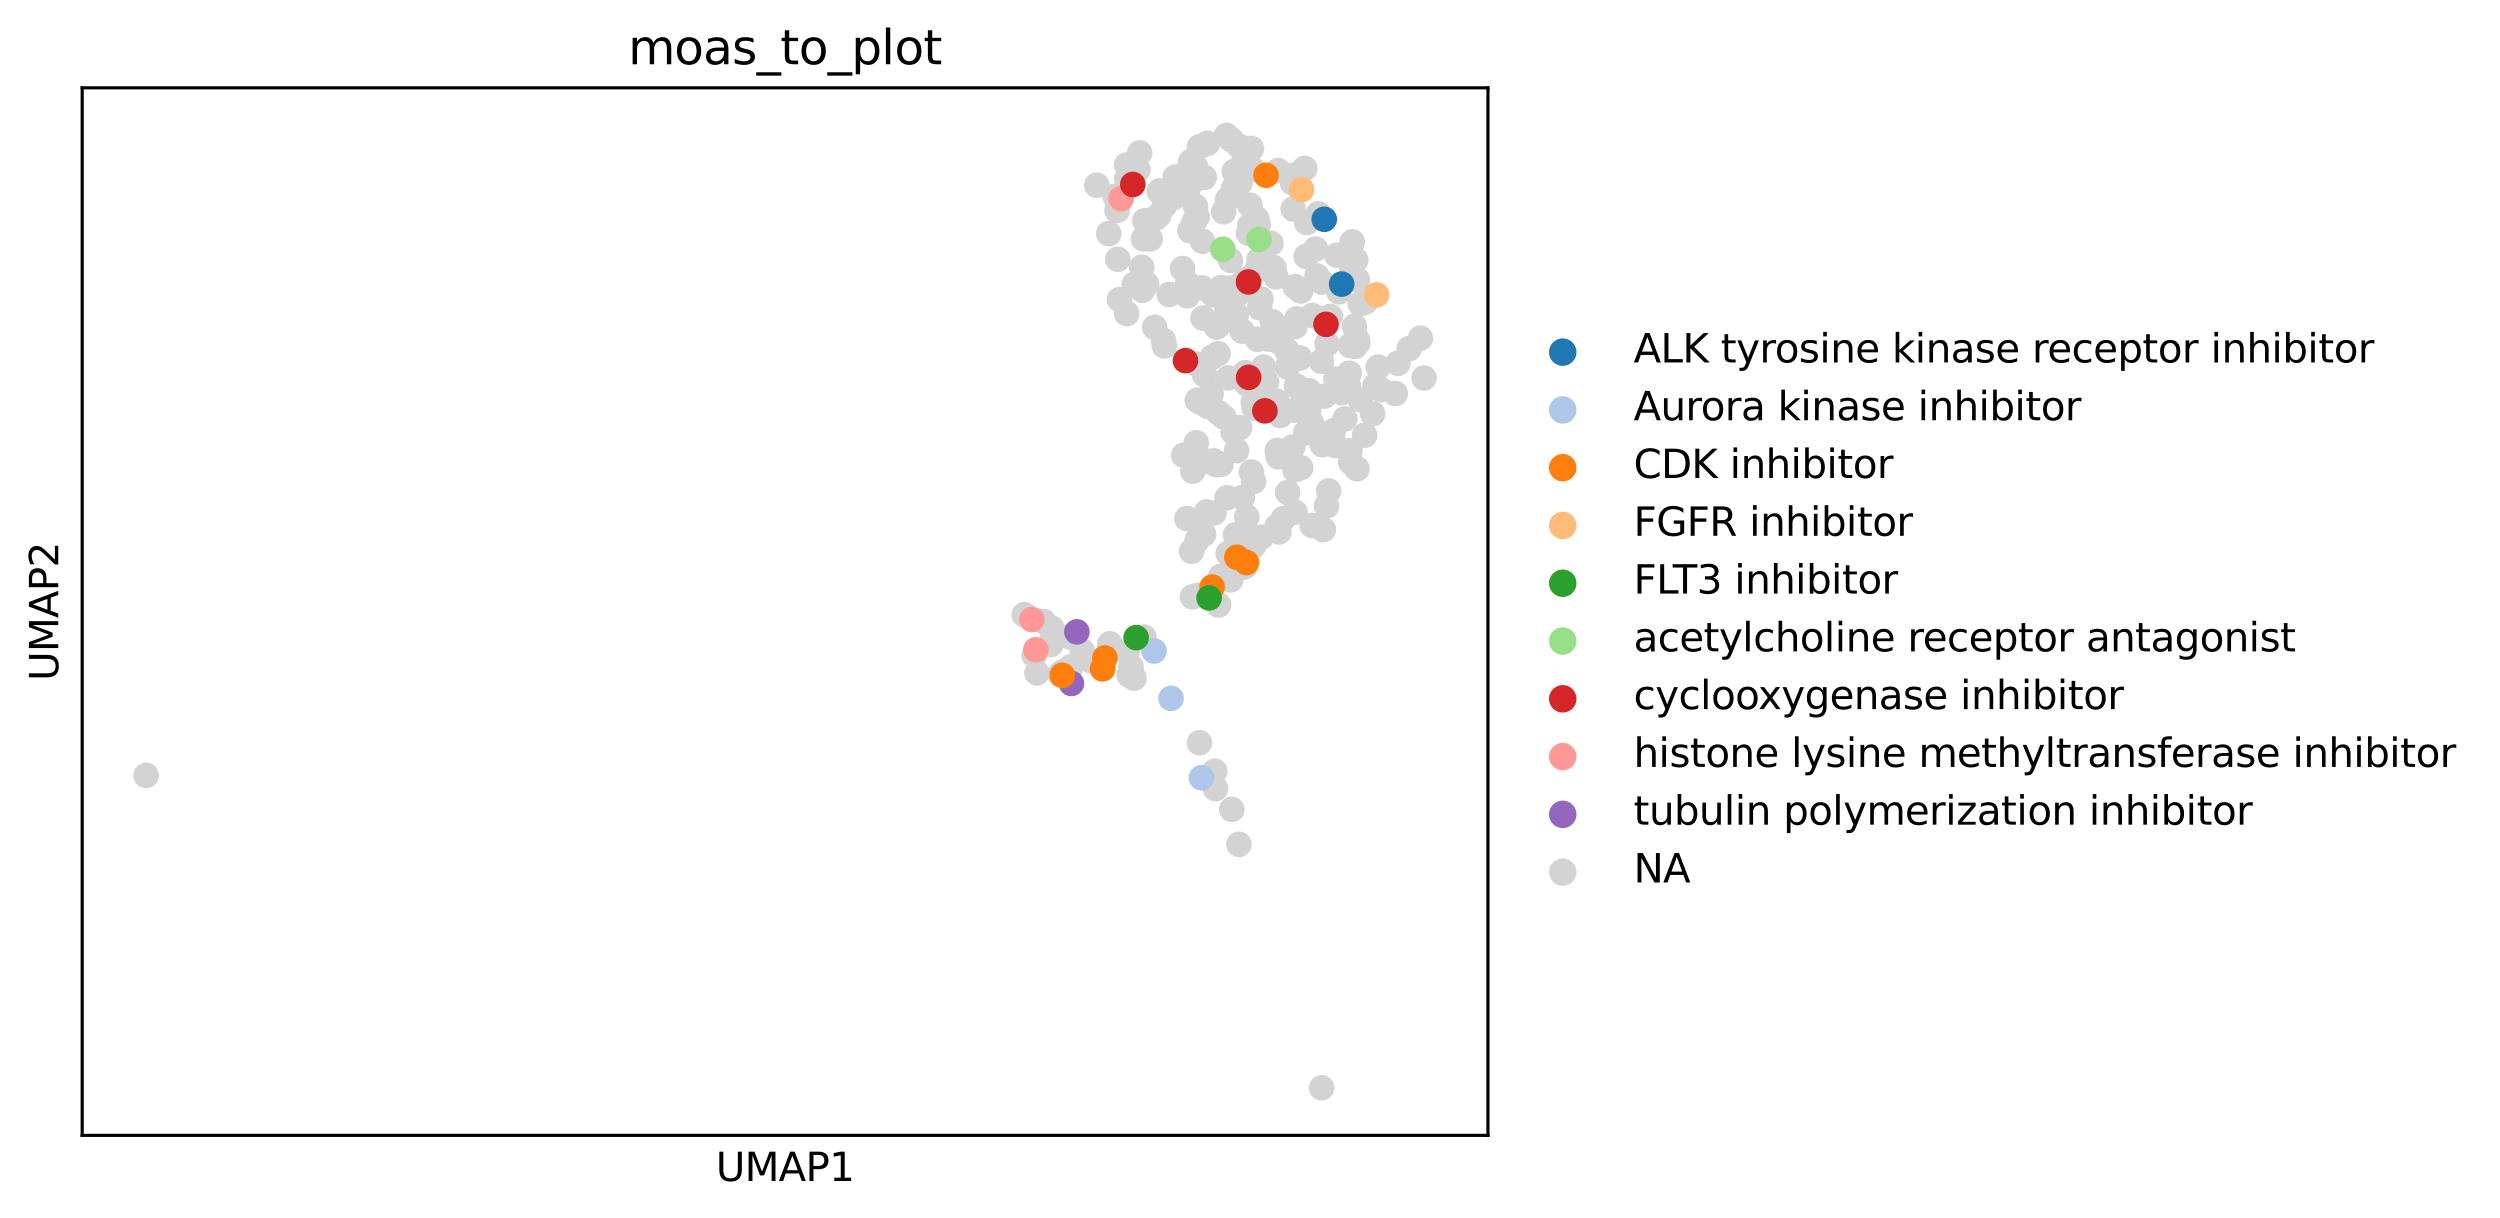 <?xml version="1.0" encoding="utf-8" standalone="no"?>
<!DOCTYPE svg PUBLIC "-//W3C//DTD SVG 1.1//EN"
  "http://www.w3.org/Graphics/SVG/1.1/DTD/svg11.dtd">
<svg xmlns:xlink="http://www.w3.org/1999/xlink" width="635.1pt" height="309.308pt" viewBox="0 0 635.1 309.308" xmlns="http://www.w3.org/2000/svg" version="1.1">
 <defs>
  <style type="text/css">*{stroke-linejoin: round; stroke-linecap: butt}</style>
 </defs>
 <g id="figure_1">
  <g id="patch_1">
   <path d="M 0 309.308 
L 635.1 309.308 
L 635.1 0 
L 0 0 
z
" style="fill: #ffffff"/>
  </g>
  <g id="axes_1">
   <g id="patch_2">
    <path d="M 20.878 288.43 
L 377.998 288.43 
L 377.998 22.318 
L 20.878 22.318 
z
" style="fill: #ffffff"/>
   </g>
   <g id="PathCollection_1">
    <defs>
     <path id="C0_0_f9590f47d8" d="M 0 3.26 
C 0.864 3.26 1.694 2.916 2.305 2.305 
C 2.916 1.694 3.26 0.864 3.26 -0 
C 3.26 -0.864 2.916 -1.694 2.305 -2.305 
C 1.694 -2.916 0.864 -3.26 0 -3.26 
C -0.864 -3.26 -1.694 -2.916 -2.305 -2.305 
C -2.916 -1.694 -3.26 -0.864 -3.26 0 
C -3.26 0.864 -2.916 1.694 -2.305 2.305 
C -1.694 2.916 -0.864 3.26 0 3.26 
z
"/>
    </defs>
    <g clip-path="url(#p6d23867725)">
     <use xlink:href="#C0_0_f9590f47d8" x="319.337" y="68.482" style="fill: #d3d3d3"/>
    </g>
    <g clip-path="url(#p6d23867725)">
     <use xlink:href="#C0_0_f9590f47d8" x="327.381" y="116.383" style="fill: #d3d3d3"/>
    </g>
    <g clip-path="url(#p6d23867725)">
     <use xlink:href="#C0_0_f9590f47d8" x="306.008" y="95.196" style="fill: #d3d3d3"/>
    </g>
    <g clip-path="url(#p6d23867725)">
     <use xlink:href="#C0_0_f9590f47d8" x="320.985" y="93.281" style="fill: #d3d3d3"/>
    </g>
    <g clip-path="url(#p6d23867725)">
     <use xlink:href="#C0_0_f9590f47d8" x="302.51" y="41.033" style="fill: #d3d3d3"/>
    </g>
    <g clip-path="url(#p6d23867725)">
     <use xlink:href="#C0_0_f9590f47d8" x="323.64" y="68.018" style="fill: #d3d3d3"/>
    </g>
    <g clip-path="url(#p6d23867725)">
     <use xlink:href="#C0_0_f9590f47d8" x="290.588" y="161.842" style="fill: #d3d3d3"/>
    </g>
    <g clip-path="url(#p6d23867725)">
     <use xlink:href="#C0_0_f9590f47d8" x="313.859" y="108.583" style="fill: #d3d3d3"/>
    </g>
    <g clip-path="url(#p6d23867725)">
     <use xlink:href="#C0_0_f9590f47d8" x="337.527" y="124.714" style="fill: #d3d3d3"/>
    </g>
    <g clip-path="url(#p6d23867725)">
     <use xlink:href="#C0_0_f9590f47d8" x="314.94" y="73.167" style="fill: #d3d3d3"/>
    </g>
    <g clip-path="url(#p6d23867725)">
     <use xlink:href="#C0_0_f9590f47d8" x="330.245" y="90.957" style="fill: #d3d3d3"/>
    </g>
    <g clip-path="url(#p6d23867725)">
     <use xlink:href="#C0_0_f9590f47d8" x="329.016" y="72.84" style="fill: #d3d3d3"/>
    </g>
    <g clip-path="url(#p6d23867725)">
     <use xlink:href="#C0_0_f9590f47d8" x="309.015" y="83.08" style="fill: #d3d3d3"/>
    </g>
    <g clip-path="url(#p6d23867725)">
     <use xlink:href="#C0_0_f9590f47d8" x="319.443" y="99.94" style="fill: #d3d3d3"/>
    </g>
    <g clip-path="url(#p6d23867725)">
     <use xlink:href="#C0_0_f9590f47d8" x="306.715" y="117.153" style="fill: #d3d3d3"/>
    </g>
    <g clip-path="url(#p6d23867725)">
     <use xlink:href="#C0_0_f9590f47d8" x="289.515" y="38.834" style="fill: #d3d3d3"/>
    </g>
    <g clip-path="url(#p6d23867725)">
     <use xlink:href="#C0_0_f9590f47d8" x="301.725" y="72.006" style="fill: #d3d3d3"/>
    </g>
    <g clip-path="url(#p6d23867725)">
     <use xlink:href="#C0_0_f9590f47d8" x="346.807" y="76.792" style="fill: #d3d3d3"/>
    </g>
    <g clip-path="url(#p6d23867725)">
     <use xlink:href="#C0_0_f9590f47d8" x="342.937" y="114.539" style="fill: #d3d3d3"/>
    </g>
    <g clip-path="url(#p6d23867725)">
     <use xlink:href="#C0_0_f9590f47d8" x="286.239" y="79.663" style="fill: #d3d3d3"/>
    </g>
    <g clip-path="url(#p6d23867725)">
     <use xlink:href="#C0_0_f9590f47d8" x="308.048" y="90.632" style="fill: #d3d3d3"/>
    </g>
    <g clip-path="url(#p6d23867725)">
     <use xlink:href="#C0_0_f9590f47d8" x="318.39" y="102.041" style="fill: #d3d3d3"/>
    </g>
    <g clip-path="url(#p6d23867725)">
     <use xlink:href="#C0_0_f9590f47d8" x="303.019" y="119.702" style="fill: #d3d3d3"/>
    </g>
    <g clip-path="url(#p6d23867725)">
     <use xlink:href="#C0_0_f9590f47d8" x="331.936" y="56.523" style="fill: #d3d3d3"/>
    </g>
    <g clip-path="url(#p6d23867725)">
     <use xlink:href="#C0_0_f9590f47d8" x="329.361" y="98.103" style="fill: #d3d3d3"/>
    </g>
    <g clip-path="url(#p6d23867725)">
     <use xlink:href="#C0_0_f9590f47d8" x="308.411" y="130.286" style="fill: #d3d3d3"/>
    </g>
    <g clip-path="url(#p6d23867725)">
     <use xlink:href="#C0_0_f9590f47d8" x="350.119" y="93.262" style="fill: #d3d3d3"/>
    </g>
    <g clip-path="url(#p6d23867725)">
     <use xlink:href="#C0_0_f9590f47d8" x="314.496" y="74.621" style="fill: #d3d3d3"/>
    </g>
    <g clip-path="url(#p6d23867725)">
     <use xlink:href="#C0_0_f9590f47d8" x="287.369" y="44.545" style="fill: #d3d3d3"/>
    </g>
    <g clip-path="url(#p6d23867725)">
     <use xlink:href="#C0_0_f9590f47d8" x="340.112" y="74.132" style="fill: #d3d3d3"/>
    </g>
    <g clip-path="url(#p6d23867725)">
     <use xlink:href="#C0_0_f9590f47d8" x="344.082" y="82.887" style="fill: #d3d3d3"/>
    </g>
    <g clip-path="url(#p6d23867725)">
     <use xlink:href="#C0_0_f9590f47d8" x="318.408" y="138.741" style="fill: #d3d3d3"/>
    </g>
    <g clip-path="url(#p6d23867725)">
     <use xlink:href="#C0_0_f9590f47d8" x="328.923" y="104.198" style="fill: #d3d3d3"/>
    </g>
    <g clip-path="url(#p6d23867725)">
     <use xlink:href="#C0_0_f9590f47d8" x="319.605" y="57.049" style="fill: #d3d3d3"/>
    </g>
    <g clip-path="url(#p6d23867725)">
     <use xlink:href="#C0_0_f9590f47d8" x="281.668" y="59.335" style="fill: #d3d3d3"/>
    </g>
    <g clip-path="url(#p6d23867725)">
     <use xlink:href="#C0_0_f9590f47d8" x="315.077" y="46.377" style="fill: #d3d3d3"/>
    </g>
    <g clip-path="url(#p6d23867725)">
     <use xlink:href="#C0_0_f9590f47d8" x="328.336" y="44.577" style="fill: #d3d3d3"/>
    </g>
    <g clip-path="url(#p6d23867725)">
     <use xlink:href="#C0_0_f9590f47d8" x="344.415" y="66.055" style="fill: #d3d3d3"/>
    </g>
    <g clip-path="url(#p6d23867725)">
     <use xlink:href="#C0_0_f9590f47d8" x="323.209" y="81.7" style="fill: #d3d3d3"/>
    </g>
    <g clip-path="url(#p6d23867725)">
     <use xlink:href="#C0_0_f9590f47d8" x="290.488" y="60.699" style="fill: #d3d3d3"/>
    </g>
    <g clip-path="url(#p6d23867725)">
     <use xlink:href="#C0_0_f9590f47d8" x="332.85" y="100.935" style="fill: #d3d3d3"/>
    </g>
    <g clip-path="url(#p6d23867725)">
     <use xlink:href="#C0_0_f9590f47d8" x="314.709" y="37.131" style="fill: #d3d3d3"/>
    </g>
    <g clip-path="url(#p6d23867725)">
     <use xlink:href="#C0_0_f9590f47d8" x="325.225" y="105.547" style="fill: #d3d3d3"/>
    </g>
    <g clip-path="url(#p6d23867725)">
     <use xlink:href="#C0_0_f9590f47d8" x="315.559" y="84.133" style="fill: #d3d3d3"/>
    </g>
    <g clip-path="url(#p6d23867725)">
     <use xlink:href="#C0_0_f9590f47d8" x="271.762" y="161.806" style="fill: #d3d3d3"/>
    </g>
    <g clip-path="url(#p6d23867725)">
     <use xlink:href="#C0_0_f9590f47d8" x="313.556" y="43.537" style="fill: #d3d3d3"/>
    </g>
    <g clip-path="url(#p6d23867725)">
     <use xlink:href="#C0_0_f9590f47d8" x="338.714" y="109.455" style="fill: #d3d3d3"/>
    </g>
    <g clip-path="url(#p6d23867725)">
     <use xlink:href="#C0_0_f9590f47d8" x="317.155" y="59.239" style="fill: #d3d3d3"/>
    </g>
    <g clip-path="url(#p6d23867725)">
     <use xlink:href="#C0_0_f9590f47d8" x="339.373" y="96.301" style="fill: #d3d3d3"/>
    </g>
    <g clip-path="url(#p6d23867725)">
     <use xlink:href="#C0_0_f9590f47d8" x="318.466" y="122.338" style="fill: #d3d3d3"/>
    </g>
    <g clip-path="url(#p6d23867725)">
     <use xlink:href="#C0_0_f9590f47d8" x="342.618" y="98.327" style="fill: #d3d3d3"/>
    </g>
    <g clip-path="url(#p6d23867725)">
     <use xlink:href="#C0_0_f9590f47d8" x="307.691" y="100.014" style="fill: #d3d3d3"/>
    </g>
    <g clip-path="url(#p6d23867725)">
     <use xlink:href="#C0_0_f9590f47d8" x="312.005" y="96.002" style="fill: #d3d3d3"/>
    </g>
    <g clip-path="url(#p6d23867725)">
     <use xlink:href="#C0_0_f9590f47d8" x="326.812" y="88.879" style="fill: #d3d3d3"/>
    </g>
    <g clip-path="url(#p6d23867725)">
     <use xlink:href="#C0_0_f9590f47d8" x="334.197" y="63.261" style="fill: #d3d3d3"/>
    </g>
    <g clip-path="url(#p6d23867725)">
     <use xlink:href="#C0_0_f9590f47d8" x="305.394" y="73.138" style="fill: #d3d3d3"/>
    </g>
    <g clip-path="url(#p6d23867725)">
     <use xlink:href="#C0_0_f9590f47d8" x="331.463" y="42.782" style="fill: #d3d3d3"/>
    </g>
    <g clip-path="url(#p6d23867725)">
     <use xlink:href="#C0_0_f9590f47d8" x="320.34" y="75.989" style="fill: #d3d3d3"/>
    </g>
    <g clip-path="url(#p6d23867725)">
     <use xlink:href="#C0_0_f9590f47d8" x="310.185" y="117.964" style="fill: #d3d3d3"/>
    </g>
    <g clip-path="url(#p6d23867725)">
     <use xlink:href="#C0_0_f9590f47d8" x="308.319" y="117.092" style="fill: #d3d3d3"/>
    </g>
    <g clip-path="url(#p6d23867725)">
     <use xlink:href="#C0_0_f9590f47d8" x="310.107" y="146.388" style="fill: #d3d3d3"/>
    </g>
    <g clip-path="url(#p6d23867725)">
     <use xlink:href="#C0_0_f9590f47d8" x="314.051" y="79.998" style="fill: #d3d3d3"/>
    </g>
    <g clip-path="url(#p6d23867725)">
     <use xlink:href="#C0_0_f9590f47d8" x="327.069" y="93.249" style="fill: #d3d3d3"/>
    </g>
    <g clip-path="url(#p6d23867725)">
     <use xlink:href="#C0_0_f9590f47d8" x="332.461" y="104.153" style="fill: #d3d3d3"/>
    </g>
    <g clip-path="url(#p6d23867725)">
     <use xlink:href="#C0_0_f9590f47d8" x="337.959" y="80.394" style="fill: #d3d3d3"/>
    </g>
    <g clip-path="url(#p6d23867725)">
     <use xlink:href="#C0_0_f9590f47d8" x="313.246" y="109.804" style="fill: #d3d3d3"/>
    </g>
    <g clip-path="url(#p6d23867725)">
     <use xlink:href="#C0_0_f9590f47d8" x="333.143" y="107.454" style="fill: #d3d3d3"/>
    </g>
    <g clip-path="url(#p6d23867725)">
     <use xlink:href="#C0_0_f9590f47d8" x="335.695" y="91.803" style="fill: #d3d3d3"/>
    </g>
    <g clip-path="url(#p6d23867725)">
     <use xlink:href="#C0_0_f9590f47d8" x="349.313" y="98.001" style="fill: #d3d3d3"/>
    </g>
    <g clip-path="url(#p6d23867725)">
     <use xlink:href="#C0_0_f9590f47d8" x="293.316" y="83.158" style="fill: #d3d3d3"/>
    </g>
    <g clip-path="url(#p6d23867725)">
     <use xlink:href="#C0_0_f9590f47d8" x="283.265" y="49.897" style="fill: #d3d3d3"/>
    </g>
    <g clip-path="url(#p6d23867725)">
     <use xlink:href="#C0_0_f9590f47d8" x="343.122" y="117.442" style="fill: #d3d3d3"/>
    </g>
    <g clip-path="url(#p6d23867725)">
     <use xlink:href="#C0_0_f9590f47d8" x="344.93" y="87.178" style="fill: #d3d3d3"/>
    </g>
    <g clip-path="url(#p6d23867725)">
     <use xlink:href="#C0_0_f9590f47d8" x="348.717" y="105.119" style="fill: #d3d3d3"/>
    </g>
    <g clip-path="url(#p6d23867725)">
     <use xlink:href="#C0_0_f9590f47d8" x="303.702" y="52.413" style="fill: #d3d3d3"/>
    </g>
    <g clip-path="url(#p6d23867725)">
     <use xlink:href="#C0_0_f9590f47d8" x="339.624" y="64.824" style="fill: #d3d3d3"/>
    </g>
    <g clip-path="url(#p6d23867725)">
     <use xlink:href="#C0_0_f9590f47d8" x="335.887" y="112.983" style="fill: #d3d3d3"/>
    </g>
    <g clip-path="url(#p6d23867725)">
     <use xlink:href="#C0_0_f9590f47d8" x="302.709" y="140.051" style="fill: #d3d3d3"/>
    </g>
    <g clip-path="url(#p6d23867725)">
     <use xlink:href="#C0_0_f9590f47d8" x="311.888" y="50.643" style="fill: #d3d3d3"/>
    </g>
    <g clip-path="url(#p6d23867725)">
     <use xlink:href="#C0_0_f9590f47d8" x="330.403" y="73.918" style="fill: #d3d3d3"/>
    </g>
    <g clip-path="url(#p6d23867725)">
     <use xlink:href="#C0_0_f9590f47d8" x="294.524" y="48.647" style="fill: #d3d3d3"/>
    </g>
    <g clip-path="url(#p6d23867725)">
     <use xlink:href="#C0_0_f9590f47d8" x="343.031" y="87.776" style="fill: #d3d3d3"/>
    </g>
    <g clip-path="url(#p6d23867725)">
     <use xlink:href="#C0_0_f9590f47d8" x="344.256" y="87.981" style="fill: #d3d3d3"/>
    </g>
    <g clip-path="url(#p6d23867725)">
     <use xlink:href="#C0_0_f9590f47d8" x="324.744" y="116.048" style="fill: #d3d3d3"/>
    </g>
    <g clip-path="url(#p6d23867725)">
     <use xlink:href="#C0_0_f9590f47d8" x="284.4" y="76.104" style="fill: #d3d3d3"/>
    </g>
    <g clip-path="url(#p6d23867725)">
     <use xlink:href="#C0_0_f9590f47d8" x="293.678" y="55.361" style="fill: #d3d3d3"/>
    </g>
    <g clip-path="url(#p6d23867725)">
     <use xlink:href="#C0_0_f9590f47d8" x="311.668" y="78.658" style="fill: #d3d3d3"/>
    </g>
    <g clip-path="url(#p6d23867725)">
     <use xlink:href="#C0_0_f9590f47d8" x="328.968" y="119.37" style="fill: #d3d3d3"/>
    </g>
    <g clip-path="url(#p6d23867725)">
     <use xlink:href="#C0_0_f9590f47d8" x="313.353" y="47.968" style="fill: #d3d3d3"/>
    </g>
    <g clip-path="url(#p6d23867725)">
     <use xlink:href="#C0_0_f9590f47d8" x="291.269" y="72.192" style="fill: #d3d3d3"/>
    </g>
    <g clip-path="url(#p6d23867725)">
     <use xlink:href="#C0_0_f9590f47d8" x="314.132" y="114.471" style="fill: #d3d3d3"/>
    </g>
    <g clip-path="url(#p6d23867725)">
     <use xlink:href="#C0_0_f9590f47d8" x="286.218" y="41.907" style="fill: #d3d3d3"/>
    </g>
    <g clip-path="url(#p6d23867725)">
     <use xlink:href="#C0_0_f9590f47d8" x="301.53" y="131.748" style="fill: #d3d3d3"/>
    </g>
    <g clip-path="url(#p6d23867725)">
     <use xlink:href="#C0_0_f9590f47d8" x="312.83" y="35.511" style="fill: #d3d3d3"/>
    </g>
    <g clip-path="url(#p6d23867725)">
     <use xlink:href="#C0_0_f9590f47d8" x="305.216" y="102.291" style="fill: #d3d3d3"/>
    </g>
    <g clip-path="url(#p6d23867725)">
     <use xlink:href="#C0_0_f9590f47d8" x="319.241" y="55.582" style="fill: #d3d3d3"/>
    </g>
    <g clip-path="url(#p6d23867725)">
     <use xlink:href="#C0_0_f9590f47d8" x="329.424" y="81.017" style="fill: #d3d3d3"/>
    </g>
    <g clip-path="url(#p6d23867725)">
     <use xlink:href="#C0_0_f9590f47d8" x="308.606" y="195.93" style="fill: #d3d3d3"/>
    </g>
    <g clip-path="url(#p6d23867725)">
     <use xlink:href="#C0_0_f9590f47d8" x="300.728" y="115.648" style="fill: #d3d3d3"/>
    </g>
    <g clip-path="url(#p6d23867725)">
     <use xlink:href="#C0_0_f9590f47d8" x="318.253" y="43.021" style="fill: #d3d3d3"/>
    </g>
    <g clip-path="url(#p6d23867725)">
     <use xlink:href="#C0_0_f9590f47d8" x="306.779" y="103.229" style="fill: #d3d3d3"/>
    </g>
    <g clip-path="url(#p6d23867725)">
     <use xlink:href="#C0_0_f9590f47d8" x="328.533" y="53.09" style="fill: #d3d3d3"/>
    </g>
    <g clip-path="url(#p6d23867725)">
     <use xlink:href="#C0_0_f9590f47d8" x="360.843" y="85.911" style="fill: #d3d3d3"/>
    </g>
    <g clip-path="url(#p6d23867725)">
     <use xlink:href="#C0_0_f9590f47d8" x="290.254" y="73.754" style="fill: #d3d3d3"/>
    </g>
    <g clip-path="url(#p6d23867725)">
     <use xlink:href="#C0_0_f9590f47d8" x="327.109" y="125.126" style="fill: #d3d3d3"/>
    </g>
    <g clip-path="url(#p6d23867725)">
     <use xlink:href="#C0_0_f9590f47d8" x="304.278" y="151.245" style="fill: #d3d3d3"/>
    </g>
    <g clip-path="url(#p6d23867725)">
     <use xlink:href="#C0_0_f9590f47d8" x="344.827" y="71.113" style="fill: #d3d3d3"/>
    </g>
    <g clip-path="url(#p6d23867725)">
     <use xlink:href="#C0_0_f9590f47d8" x="312.685" y="147.29" style="fill: #d3d3d3"/>
    </g>
    <g clip-path="url(#p6d23867725)">
     <use xlink:href="#C0_0_f9590f47d8" x="286.851" y="171.503" style="fill: #d3d3d3"/>
    </g>
    <g clip-path="url(#p6d23867725)">
     <use xlink:href="#C0_0_f9590f47d8" x="324.399" y="101.962" style="fill: #d3d3d3"/>
    </g>
    <g clip-path="url(#p6d23867725)">
     <use xlink:href="#C0_0_f9590f47d8" x="336.984" y="128.538" style="fill: #d3d3d3"/>
    </g>
    <g clip-path="url(#p6d23867725)">
     <use xlink:href="#C0_0_f9590f47d8" x="283.781" y="53.456" style="fill: #d3d3d3"/>
    </g>
    <g clip-path="url(#p6d23867725)">
     <use xlink:href="#C0_0_f9590f47d8" x="334.564" y="70.128" style="fill: #d3d3d3"/>
    </g>
    <g clip-path="url(#p6d23867725)">
     <use xlink:href="#C0_0_f9590f47d8" x="292.207" y="60.679" style="fill: #d3d3d3"/>
    </g>
    <g clip-path="url(#p6d23867725)">
     <use xlink:href="#C0_0_f9590f47d8" x="341.645" y="106.448" style="fill: #d3d3d3"/>
    </g>
    <g clip-path="url(#p6d23867725)">
     <use xlink:href="#C0_0_f9590f47d8" x="354.449" y="99.97" style="fill: #d3d3d3"/>
    </g>
    <g clip-path="url(#p6d23867725)">
     <use xlink:href="#C0_0_f9590f47d8" x="346.683" y="110.562" style="fill: #d3d3d3"/>
    </g>
    <g clip-path="url(#p6d23867725)">
     <use xlink:href="#C0_0_f9590f47d8" x="266.905" y="163.778" style="fill: #d3d3d3"/>
    </g>
    <g clip-path="url(#p6d23867725)">
     <use xlink:href="#C0_0_f9590f47d8" x="317.55" y="52.151" style="fill: #d3d3d3"/>
    </g>
    <g clip-path="url(#p6d23867725)">
     <use xlink:href="#C0_0_f9590f47d8" x="303.901" y="112.477" style="fill: #d3d3d3"/>
    </g>
    <g clip-path="url(#p6d23867725)">
     <use xlink:href="#C0_0_f9590f47d8" x="274.957" y="165.442" style="fill: #d3d3d3"/>
    </g>
    <g clip-path="url(#p6d23867725)">
     <use xlink:href="#C0_0_f9590f47d8" x="313.865" y="135.861" style="fill: #d3d3d3"/>
    </g>
    <g clip-path="url(#p6d23867725)">
     <use xlink:href="#C0_0_f9590f47d8" x="269.314" y="171.294" style="fill: #d3d3d3"/>
    </g>
    <g clip-path="url(#p6d23867725)">
     <use xlink:href="#C0_0_f9590f47d8" x="339.266" y="113.172" style="fill: #d3d3d3"/>
    </g>
    <g clip-path="url(#p6d23867725)">
     <use xlink:href="#C0_0_f9590f47d8" x="317.735" y="136.465" style="fill: #d3d3d3"/>
    </g>
    <g clip-path="url(#p6d23867725)">
     <use xlink:href="#C0_0_f9590f47d8" x="350.856" y="99.002" style="fill: #d3d3d3"/>
    </g>
    <g clip-path="url(#p6d23867725)">
     <use xlink:href="#C0_0_f9590f47d8" x="340.794" y="99.743" style="fill: #d3d3d3"/>
    </g>
    <g clip-path="url(#p6d23867725)">
     <use xlink:href="#C0_0_f9590f47d8" x="278.645" y="47.05" style="fill: #d3d3d3"/>
    </g>
    <g clip-path="url(#p6d23867725)">
     <use xlink:href="#C0_0_f9590f47d8" x="302.272" y="41.915" style="fill: #d3d3d3"/>
    </g>
    <g clip-path="url(#p6d23867725)">
     <use xlink:href="#C0_0_f9590f47d8" x="330.435" y="118.807" style="fill: #d3d3d3"/>
    </g>
    <g clip-path="url(#p6d23867725)">
     <use xlink:href="#C0_0_f9590f47d8" x="283.962" y="65.865" style="fill: #d3d3d3"/>
    </g>
    <g clip-path="url(#p6d23867725)">
     <use xlink:href="#C0_0_f9590f47d8" x="288.152" y="72.212" style="fill: #d3d3d3"/>
    </g>
    <g clip-path="url(#p6d23867725)">
     <use xlink:href="#C0_0_f9590f47d8" x="309.562" y="153.702" style="fill: #d3d3d3"/>
    </g>
    <g clip-path="url(#p6d23867725)">
     <use xlink:href="#C0_0_f9590f47d8" x="309.55" y="82.69" style="fill: #d3d3d3"/>
    </g>
    <g clip-path="url(#p6d23867725)">
     <use xlink:href="#C0_0_f9590f47d8" x="306.484" y="130.054" style="fill: #d3d3d3"/>
    </g>
    <g clip-path="url(#p6d23867725)">
     <use xlink:href="#C0_0_f9590f47d8" x="303.335" y="56.381" style="fill: #d3d3d3"/>
    </g>
    <g clip-path="url(#p6d23867725)">
     <use xlink:href="#C0_0_f9590f47d8" x="298.213" y="50.165" style="fill: #d3d3d3"/>
    </g>
    <g clip-path="url(#p6d23867725)">
     <use xlink:href="#C0_0_f9590f47d8" x="324.138" y="70.344" style="fill: #d3d3d3"/>
    </g>
    <g clip-path="url(#p6d23867725)">
     <use xlink:href="#C0_0_f9590f47d8" x="331.804" y="65.149" style="fill: #d3d3d3"/>
    </g>
    <g clip-path="url(#p6d23867725)">
     <use xlink:href="#C0_0_f9590f47d8" x="290.064" y="67.892" style="fill: #d3d3d3"/>
    </g>
    <g clip-path="url(#p6d23867725)">
     <use xlink:href="#C0_0_f9590f47d8" x="311.99" y="140.591" style="fill: #d3d3d3"/>
    </g>
    <g clip-path="url(#p6d23867725)">
     <use xlink:href="#C0_0_f9590f47d8" x="295.58" y="86.5" style="fill: #d3d3d3"/>
    </g>
    <g clip-path="url(#p6d23867725)">
     <use xlink:href="#C0_0_f9590f47d8" x="304.097" y="137.287" style="fill: #d3d3d3"/>
    </g>
    <g clip-path="url(#p6d23867725)">
     <use xlink:href="#C0_0_f9590f47d8" x="295.887" y="52.113" style="fill: #d3d3d3"/>
    </g>
    <g clip-path="url(#p6d23867725)">
     <use xlink:href="#C0_0_f9590f47d8" x="310.856" y="105.938" style="fill: #d3d3d3"/>
    </g>
    <g clip-path="url(#p6d23867725)">
     <use xlink:href="#C0_0_f9590f47d8" x="320.448" y="136.44" style="fill: #d3d3d3"/>
    </g>
    <g clip-path="url(#p6d23867725)">
     <use xlink:href="#C0_0_f9590f47d8" x="305.935" y="45.066" style="fill: #d3d3d3"/>
    </g>
    <g clip-path="url(#p6d23867725)">
     <use xlink:href="#C0_0_f9590f47d8" x="315.377" y="42.248" style="fill: #d3d3d3"/>
    </g>
    <g clip-path="url(#p6d23867725)">
     <use xlink:href="#C0_0_f9590f47d8" x="324.484" y="114.435" style="fill: #d3d3d3"/>
    </g>
    <g clip-path="url(#p6d23867725)">
     <use xlink:href="#C0_0_f9590f47d8" x="267.355" y="161.342" style="fill: #d3d3d3"/>
    </g>
    <g clip-path="url(#p6d23867725)">
     <use xlink:href="#C0_0_f9590f47d8" x="314.922" y="108.639" style="fill: #d3d3d3"/>
    </g>
    <g clip-path="url(#p6d23867725)">
     <use xlink:href="#C0_0_f9590f47d8" x="311.564" y="34.414" style="fill: #d3d3d3"/>
    </g>
    <g clip-path="url(#p6d23867725)">
     <use xlink:href="#C0_0_f9590f47d8" x="305.606" y="80.821" style="fill: #d3d3d3"/>
    </g>
    <g clip-path="url(#p6d23867725)">
     <use xlink:href="#C0_0_f9590f47d8" x="303.65" y="45.61" style="fill: #d3d3d3"/>
    </g>
    <g clip-path="url(#p6d23867725)">
     <use xlink:href="#C0_0_f9590f47d8" x="335.766" y="71.646" style="fill: #d3d3d3"/>
    </g>
    <g clip-path="url(#p6d23867725)">
     <use xlink:href="#C0_0_f9590f47d8" x="303.992" y="92.488" style="fill: #d3d3d3"/>
    </g>
    <g clip-path="url(#p6d23867725)">
     <use xlink:href="#C0_0_f9590f47d8" x="345.549" y="77.159" style="fill: #d3d3d3"/>
    </g>
    <g clip-path="url(#p6d23867725)">
     <use xlink:href="#C0_0_f9590f47d8" x="329.011" y="82.952" style="fill: #d3d3d3"/>
    </g>
    <g clip-path="url(#p6d23867725)">
     <use xlink:href="#C0_0_f9590f47d8" x="324.691" y="43.338" style="fill: #d3d3d3"/>
    </g>
    <g clip-path="url(#p6d23867725)">
     <use xlink:href="#C0_0_f9590f47d8" x="37.111" y="196.98" style="fill: #d3d3d3"/>
    </g>
    <g clip-path="url(#p6d23867725)">
     <use xlink:href="#C0_0_f9590f47d8" x="317.907" y="119.921" style="fill: #d3d3d3"/>
    </g>
    <g clip-path="url(#p6d23867725)">
     <use xlink:href="#C0_0_f9590f47d8" x="344.726" y="119.101" style="fill: #d3d3d3"/>
    </g>
    <g clip-path="url(#p6d23867725)">
     <use xlink:href="#C0_0_f9590f47d8" x="263.401" y="170.941" style="fill: #d3d3d3"/>
    </g>
    <g clip-path="url(#p6d23867725)">
     <use xlink:href="#C0_0_f9590f47d8" x="304.155" y="101.683" style="fill: #d3d3d3"/>
    </g>
    <g clip-path="url(#p6d23867725)">
     <use xlink:href="#C0_0_f9590f47d8" x="357.982" y="88.571" style="fill: #d3d3d3"/>
    </g>
    <g clip-path="url(#p6d23867725)">
     <use xlink:href="#C0_0_f9590f47d8" x="300.41" y="68.208" style="fill: #d3d3d3"/>
    </g>
    <g clip-path="url(#p6d23867725)">
     <use xlink:href="#C0_0_f9590f47d8" x="317.918" y="37.721" style="fill: #d3d3d3"/>
    </g>
    <g clip-path="url(#p6d23867725)">
     <use xlink:href="#C0_0_f9590f47d8" x="324.898" y="135.139" style="fill: #d3d3d3"/>
    </g>
    <g clip-path="url(#p6d23867725)">
     <use xlink:href="#C0_0_f9590f47d8" x="260.215" y="156.14" style="fill: #d3d3d3"/>
    </g>
    <g clip-path="url(#p6d23867725)">
     <use xlink:href="#C0_0_f9590f47d8" x="316.568" y="97.397" style="fill: #d3d3d3"/>
    </g>
    <g clip-path="url(#p6d23867725)">
     <use xlink:href="#C0_0_f9590f47d8" x="316.215" y="144.005" style="fill: #d3d3d3"/>
    </g>
    <g clip-path="url(#p6d23867725)">
     <use xlink:href="#C0_0_f9590f47d8" x="322.89" y="61.814" style="fill: #d3d3d3"/>
    </g>
    <g clip-path="url(#p6d23867725)">
     <use xlink:href="#C0_0_f9590f47d8" x="331.685" y="109.946" style="fill: #d3d3d3"/>
    </g>
    <g clip-path="url(#p6d23867725)">
     <use xlink:href="#C0_0_f9590f47d8" x="310.854" y="53.803" style="fill: #d3d3d3"/>
    </g>
    <g clip-path="url(#p6d23867725)">
     <use xlink:href="#C0_0_f9590f47d8" x="343.441" y="68.529" style="fill: #d3d3d3"/>
    </g>
    <g clip-path="url(#p6d23867725)">
     <use xlink:href="#C0_0_f9590f47d8" x="286.264" y="45.444" style="fill: #d3d3d3"/>
    </g>
    <g clip-path="url(#p6d23867725)">
     <use xlink:href="#C0_0_f9590f47d8" x="319.835" y="65.97" style="fill: #d3d3d3"/>
    </g>
    <g clip-path="url(#p6d23867725)">
     <use xlink:href="#C0_0_f9590f47d8" x="287.344" y="169.421" style="fill: #d3d3d3"/>
    </g>
    <g clip-path="url(#p6d23867725)">
     <use xlink:href="#C0_0_f9590f47d8" x="334.87" y="54.322" style="fill: #d3d3d3"/>
    </g>
    <g clip-path="url(#p6d23867725)">
     <use xlink:href="#C0_0_f9590f47d8" x="314.749" y="214.493" style="fill: #d3d3d3"/>
    </g>
    <g clip-path="url(#p6d23867725)">
     <use xlink:href="#C0_0_f9590f47d8" x="327.676" y="91.715" style="fill: #d3d3d3"/>
    </g>
    <g clip-path="url(#p6d23867725)">
     <use xlink:href="#C0_0_f9590f47d8" x="312.499" y="75.147" style="fill: #d3d3d3"/>
    </g>
    <g clip-path="url(#p6d23867725)">
     <use xlink:href="#C0_0_f9590f47d8" x="272.057" y="169.355" style="fill: #d3d3d3"/>
    </g>
    <g clip-path="url(#p6d23867725)">
     <use xlink:href="#C0_0_f9590f47d8" x="267.236" y="159.599" style="fill: #d3d3d3"/>
    </g>
    <g clip-path="url(#p6d23867725)">
     <use xlink:href="#C0_0_f9590f47d8" x="288.09" y="172.262" style="fill: #d3d3d3"/>
    </g>
    <g clip-path="url(#p6d23867725)">
     <use xlink:href="#C0_0_f9590f47d8" x="281.954" y="163.543" style="fill: #d3d3d3"/>
    </g>
    <g clip-path="url(#p6d23867725)">
     <use xlink:href="#C0_0_f9590f47d8" x="298.566" y="44.964" style="fill: #d3d3d3"/>
    </g>
    <g clip-path="url(#p6d23867725)">
     <use xlink:href="#C0_0_f9590f47d8" x="332.539" y="99.259" style="fill: #d3d3d3"/>
    </g>
    <g clip-path="url(#p6d23867725)">
     <use xlink:href="#C0_0_f9590f47d8" x="345.631" y="101.563" style="fill: #d3d3d3"/>
    </g>
    <g clip-path="url(#p6d23867725)">
     <use xlink:href="#C0_0_f9590f47d8" x="318.648" y="103.733" style="fill: #d3d3d3"/>
    </g>
    <g clip-path="url(#p6d23867725)">
     <use xlink:href="#C0_0_f9590f47d8" x="324.591" y="86.688" style="fill: #d3d3d3"/>
    </g>
    <g clip-path="url(#p6d23867725)">
     <use xlink:href="#C0_0_f9590f47d8" x="337.126" y="87.382" style="fill: #d3d3d3"/>
    </g>
    <g clip-path="url(#p6d23867725)">
     <use xlink:href="#C0_0_f9590f47d8" x="295.807" y="87.866" style="fill: #d3d3d3"/>
    </g>
    <g clip-path="url(#p6d23867725)">
     <use xlink:href="#C0_0_f9590f47d8" x="294.401" y="54.66" style="fill: #d3d3d3"/>
    </g>
    <g clip-path="url(#p6d23867725)">
     <use xlink:href="#C0_0_f9590f47d8" x="308.777" y="200.363" style="fill: #d3d3d3"/>
    </g>
    <g clip-path="url(#p6d23867725)">
     <use xlink:href="#C0_0_f9590f47d8" x="320.01" y="78.171" style="fill: #d3d3d3"/>
    </g>
    <g clip-path="url(#p6d23867725)">
     <use xlink:href="#C0_0_f9590f47d8" x="310.215" y="73.041" style="fill: #d3d3d3"/>
    </g>
    <g clip-path="url(#p6d23867725)">
     <use xlink:href="#C0_0_f9590f47d8" x="328.985" y="130.108" style="fill: #d3d3d3"/>
    </g>
    <g clip-path="url(#p6d23867725)">
     <use xlink:href="#C0_0_f9590f47d8" x="301.614" y="75.12" style="fill: #d3d3d3"/>
    </g>
    <g clip-path="url(#p6d23867725)">
     <use xlink:href="#C0_0_f9590f47d8" x="294.569" y="48.512" style="fill: #d3d3d3"/>
    </g>
    <g clip-path="url(#p6d23867725)">
     <use xlink:href="#C0_0_f9590f47d8" x="316.751" y="131.298" style="fill: #d3d3d3"/>
    </g>
    <g clip-path="url(#p6d23867725)">
     <use xlink:href="#C0_0_f9590f47d8" x="342.771" y="94.801" style="fill: #d3d3d3"/>
    </g>
    <g clip-path="url(#p6d23867725)">
     <use xlink:href="#C0_0_f9590f47d8" x="312.584" y="66.14" style="fill: #d3d3d3"/>
    </g>
    <g clip-path="url(#p6d23867725)">
     <use xlink:href="#C0_0_f9590f47d8" x="297.035" y="74.81" style="fill: #d3d3d3"/>
    </g>
    <g clip-path="url(#p6d23867725)">
     <use xlink:href="#C0_0_f9590f47d8" x="313.14" y="73.149" style="fill: #d3d3d3"/>
    </g>
    <g clip-path="url(#p6d23867725)">
     <use xlink:href="#C0_0_f9590f47d8" x="322.131" y="86.126" style="fill: #d3d3d3"/>
    </g>
    <g clip-path="url(#p6d23867725)">
     <use xlink:href="#C0_0_f9590f47d8" x="305.483" y="61.291" style="fill: #d3d3d3"/>
    </g>
    <g clip-path="url(#p6d23867725)">
     <use xlink:href="#C0_0_f9590f47d8" x="289.082" y="43.069" style="fill: #d3d3d3"/>
    </g>
    <g clip-path="url(#p6d23867725)">
     <use xlink:href="#C0_0_f9590f47d8" x="316.298" y="94.661" style="fill: #d3d3d3"/>
    </g>
    <g clip-path="url(#p6d23867725)">
     <use xlink:href="#C0_0_f9590f47d8" x="335.739" y="276.334" style="fill: #d3d3d3"/>
    </g>
    <g clip-path="url(#p6d23867725)">
     <use xlink:href="#C0_0_f9590f47d8" x="286.331" y="165.749" style="fill: #d3d3d3"/>
    </g>
    <g clip-path="url(#p6d23867725)">
     <use xlink:href="#C0_0_f9590f47d8" x="321.754" y="97.052" style="fill: #d3d3d3"/>
    </g>
    <g clip-path="url(#p6d23867725)">
     <use xlink:href="#C0_0_f9590f47d8" x="319.468" y="86.2" style="fill: #d3d3d3"/>
    </g>
    <g clip-path="url(#p6d23867725)">
     <use xlink:href="#C0_0_f9590f47d8" x="324.424" y="133.705" style="fill: #d3d3d3"/>
    </g>
    <g clip-path="url(#p6d23867725)">
     <use xlink:href="#C0_0_f9590f47d8" x="361.765" y="96.03" style="fill: #d3d3d3"/>
    </g>
    <g clip-path="url(#p6d23867725)">
     <use xlink:href="#C0_0_f9590f47d8" x="265.124" y="157.902" style="fill: #d3d3d3"/>
    </g>
    <g clip-path="url(#p6d23867725)">
     <use xlink:href="#C0_0_f9590f47d8" x="336.166" y="134.559" style="fill: #d3d3d3"/>
    </g>
    <g clip-path="url(#p6d23867725)">
     <use xlink:href="#C0_0_f9590f47d8" x="269.887" y="170.673" style="fill: #d3d3d3"/>
    </g>
    <g clip-path="url(#p6d23867725)">
     <use xlink:href="#C0_0_f9590f47d8" x="326.017" y="131.772" style="fill: #d3d3d3"/>
    </g>
    <g clip-path="url(#p6d23867725)">
     <use xlink:href="#C0_0_f9590f47d8" x="316.302" y="71.004" style="fill: #d3d3d3"/>
    </g>
    <g clip-path="url(#p6d23867725)">
     <use xlink:href="#C0_0_f9590f47d8" x="308.231" y="74.939" style="fill: #d3d3d3"/>
    </g>
    <g clip-path="url(#p6d23867725)">
     <use xlink:href="#C0_0_f9590f47d8" x="262.72" y="166.472" style="fill: #d3d3d3"/>
    </g>
    <g clip-path="url(#p6d23867725)">
     <use xlink:href="#C0_0_f9590f47d8" x="309.46" y="104.782" style="fill: #d3d3d3"/>
    </g>
    <g clip-path="url(#p6d23867725)">
     <use xlink:href="#C0_0_f9590f47d8" x="333.357" y="133.491" style="fill: #d3d3d3"/>
    </g>
    <g clip-path="url(#p6d23867725)">
     <use xlink:href="#C0_0_f9590f47d8" x="306.758" y="36.411" style="fill: #d3d3d3"/>
    </g>
    <g clip-path="url(#p6d23867725)">
     <use xlink:href="#C0_0_f9590f47d8" x="302.298" y="58.608" style="fill: #d3d3d3"/>
    </g>
    <g clip-path="url(#p6d23867725)">
     <use xlink:href="#C0_0_f9590f47d8" x="302.908" y="151.646" style="fill: #d3d3d3"/>
    </g>
    <g clip-path="url(#p6d23867725)">
     <use xlink:href="#C0_0_f9590f47d8" x="343.523" y="61.44" style="fill: #d3d3d3"/>
    </g>
    <g clip-path="url(#p6d23867725)">
     <use xlink:href="#C0_0_f9590f47d8" x="355.122" y="92.294" style="fill: #d3d3d3"/>
    </g>
    <g clip-path="url(#p6d23867725)">
     <use xlink:href="#C0_0_f9590f47d8" x="328.413" y="113.535" style="fill: #d3d3d3"/>
    </g>
    <g clip-path="url(#p6d23867725)">
     <use xlink:href="#C0_0_f9590f47d8" x="277.228" y="167.894" style="fill: #d3d3d3"/>
    </g>
    <g clip-path="url(#p6d23867725)">
     <use xlink:href="#C0_0_f9590f47d8" x="328.357" y="46.492" style="fill: #d3d3d3"/>
    </g>
    <g clip-path="url(#p6d23867725)">
     <use xlink:href="#C0_0_f9590f47d8" x="303.719" y="42.382" style="fill: #d3d3d3"/>
    </g>
    <g clip-path="url(#p6d23867725)">
     <use xlink:href="#C0_0_f9590f47d8" x="301.617" y="48.722" style="fill: #d3d3d3"/>
    </g>
    <g clip-path="url(#p6d23867725)">
     <use xlink:href="#C0_0_f9590f47d8" x="308.974" y="118.05" style="fill: #d3d3d3"/>
    </g>
    <g clip-path="url(#p6d23867725)">
     <use xlink:href="#C0_0_f9590f47d8" x="344.786" y="86.305" style="fill: #d3d3d3"/>
    </g>
    <g clip-path="url(#p6d23867725)">
     <use xlink:href="#C0_0_f9590f47d8" x="311.723" y="126.443" style="fill: #d3d3d3"/>
    </g>
    <g clip-path="url(#p6d23867725)">
     <use xlink:href="#C0_0_f9590f47d8" x="304.714" y="188.681" style="fill: #d3d3d3"/>
    </g>
    <g clip-path="url(#p6d23867725)">
     <use xlink:href="#C0_0_f9590f47d8" x="290.816" y="56.09" style="fill: #d3d3d3"/>
    </g>
    <g clip-path="url(#p6d23867725)">
     <use xlink:href="#C0_0_f9590f47d8" x="315.597" y="126.386" style="fill: #d3d3d3"/>
    </g>
    <g clip-path="url(#p6d23867725)">
     <use xlink:href="#C0_0_f9590f47d8" x="309.438" y="89.849" style="fill: #d3d3d3"/>
    </g>
    <g clip-path="url(#p6d23867725)">
     <use xlink:href="#C0_0_f9590f47d8" x="305.748" y="135.722" style="fill: #d3d3d3"/>
    </g>
    <g clip-path="url(#p6d23867725)">
     <use xlink:href="#C0_0_f9590f47d8" x="312.93" y="205.634" style="fill: #d3d3d3"/>
    </g>
    <g clip-path="url(#p6d23867725)">
     <use xlink:href="#C0_0_f9590f47d8" x="317.499" y="57.253" style="fill: #d3d3d3"/>
    </g>
    <g clip-path="url(#p6d23867725)">
     <use xlink:href="#C0_0_f9590f47d8" x="304.703" y="37.294" style="fill: #d3d3d3"/>
    </g>
    <g clip-path="url(#p6d23867725)">
     <use xlink:href="#C0_0_f9590f47d8" x="333.427" y="80.152" style="fill: #d3d3d3"/>
    </g>
    <g clip-path="url(#p6d23867725)">
     <use xlink:href="#C0_0_f9590f47d8" x="304.135" y="55.11" style="fill: #d3d3d3"/>
    </g>
    <g clip-path="url(#p6d23867725)">
     <use xlink:href="#C0_0_f9590f47d8" x="336.432" y="100.647" style="fill: #d3d3d3"/>
    </g>
    <g clip-path="url(#p6d23867725)">
     <use xlink:href="#C0_0_f9590f47d8" x="340.831" y="72.171" style="fill: #1f77b4"/>
    </g>
    <g clip-path="url(#p6d23867725)">
     <use xlink:href="#C0_0_f9590f47d8" x="319.836" y="60.827" style="fill: #98df8a"/>
    </g>
    <g clip-path="url(#p6d23867725)">
     <use xlink:href="#C0_0_f9590f47d8" x="262.144" y="157.391" style="fill: #ff9896"/>
    </g>
    <g clip-path="url(#p6d23867725)">
     <use xlink:href="#C0_0_f9590f47d8" x="307.921" y="149.134" style="fill: #ff7f0e"/>
    </g>
    <g clip-path="url(#p6d23867725)">
     <use xlink:href="#C0_0_f9590f47d8" x="297.498" y="177.409" style="fill: #aec7e8"/>
    </g>
    <g clip-path="url(#p6d23867725)">
     <use xlink:href="#C0_0_f9590f47d8" x="301.156" y="91.619" style="fill: #d62728"/>
    </g>
    <g clip-path="url(#p6d23867725)">
     <use xlink:href="#C0_0_f9590f47d8" x="321.333" y="104.371" style="fill: #d62728"/>
    </g>
    <g clip-path="url(#p6d23867725)">
     <use xlink:href="#C0_0_f9590f47d8" x="307.165" y="151.899" style="fill: #2ca02c"/>
    </g>
    <g clip-path="url(#p6d23867725)">
     <use xlink:href="#C0_0_f9590f47d8" x="349.692" y="74.904" style="fill: #ffbb78"/>
    </g>
    <g clip-path="url(#p6d23867725)">
     <use xlink:href="#C0_0_f9590f47d8" x="280.103" y="169.929" style="fill: #ff7f0e"/>
    </g>
    <g clip-path="url(#p6d23867725)">
     <use xlink:href="#C0_0_f9590f47d8" x="305.222" y="197.562" style="fill: #aec7e8"/>
    </g>
    <g clip-path="url(#p6d23867725)">
     <use xlink:href="#C0_0_f9590f47d8" x="336.413" y="55.702" style="fill: #1f77b4"/>
    </g>
    <g clip-path="url(#p6d23867725)">
     <use xlink:href="#C0_0_f9590f47d8" x="272.182" y="173.628" style="fill: #9467bd"/>
    </g>
    <g clip-path="url(#p6d23867725)">
     <use xlink:href="#C0_0_f9590f47d8" x="263.156" y="165.076" style="fill: #ff9896"/>
    </g>
    <g clip-path="url(#p6d23867725)">
     <use xlink:href="#C0_0_f9590f47d8" x="317.202" y="95.864" style="fill: #d62728"/>
    </g>
    <g clip-path="url(#p6d23867725)">
     <use xlink:href="#C0_0_f9590f47d8" x="293.18" y="165.378" style="fill: #aec7e8"/>
    </g>
    <g clip-path="url(#p6d23867725)">
     <use xlink:href="#C0_0_f9590f47d8" x="269.858" y="171.559" style="fill: #ff7f0e"/>
    </g>
    <g clip-path="url(#p6d23867725)">
     <use xlink:href="#C0_0_f9590f47d8" x="336.851" y="82.4" style="fill: #d62728"/>
    </g>
    <g clip-path="url(#p6d23867725)">
     <use xlink:href="#C0_0_f9590f47d8" x="314.206" y="141.561" style="fill: #ff7f0e"/>
    </g>
    <g clip-path="url(#p6d23867725)">
     <use xlink:href="#C0_0_f9590f47d8" x="273.574" y="160.519" style="fill: #9467bd"/>
    </g>
    <g clip-path="url(#p6d23867725)">
     <use xlink:href="#C0_0_f9590f47d8" x="330.633" y="48.183" style="fill: #ffbb78"/>
    </g>
    <g clip-path="url(#p6d23867725)">
     <use xlink:href="#C0_0_f9590f47d8" x="321.624" y="44.528" style="fill: #ff7f0e"/>
    </g>
    <g clip-path="url(#p6d23867725)">
     <use xlink:href="#C0_0_f9590f47d8" x="280.691" y="167.151" style="fill: #ff7f0e"/>
    </g>
    <g clip-path="url(#p6d23867725)">
     <use xlink:href="#C0_0_f9590f47d8" x="316.647" y="142.916" style="fill: #ff7f0e"/>
    </g>
    <g clip-path="url(#p6d23867725)">
     <use xlink:href="#C0_0_f9590f47d8" x="310.642" y="63.331" style="fill: #98df8a"/>
    </g>
    <g clip-path="url(#p6d23867725)">
     <use xlink:href="#C0_0_f9590f47d8" x="288.623" y="161.988" style="fill: #2ca02c"/>
    </g>
    <g clip-path="url(#p6d23867725)">
     <use xlink:href="#C0_0_f9590f47d8" x="284.806" y="50.463" style="fill: #ff9896"/>
    </g>
    <g clip-path="url(#p6d23867725)">
     <use xlink:href="#C0_0_f9590f47d8" x="317.169" y="71.623" style="fill: #d62728"/>
    </g>
    <g clip-path="url(#p6d23867725)">
     <use xlink:href="#C0_0_f9590f47d8" x="287.776" y="46.865" style="fill: #d62728"/>
    </g>
   </g>
   <g id="PathCollection_2"/>
   <g id="PathCollection_3"/>
   <g id="PathCollection_4"/>
   <g id="PathCollection_5"/>
   <g id="PathCollection_6"/>
   <g id="PathCollection_7"/>
   <g id="PathCollection_8"/>
   <g id="PathCollection_9"/>
   <g id="PathCollection_10"/>
   <g id="PathCollection_11"/>
   <g id="matplotlib.axis_1">
    <g id="text_1">
     <!-- UMAP1 -->
     <g transform="translate(181.848 300.029) scale(0.1 -0.1)">
      <defs>
       <path id="DejaVuSans-55" d="M 556 4666 
L 1191 4666 
L 1191 1831 
Q 1191 1081 1462 751 
Q 1734 422 2344 422 
Q 2950 422 3222 751 
Q 3494 1081 3494 1831 
L 3494 4666 
L 4128 4666 
L 4128 1753 
Q 4128 841 3676 375 
Q 3225 -91 2344 -91 
Q 1459 -91 1007 375 
Q 556 841 556 1753 
L 556 4666 
z
" transform="scale(0.016)"/>
       <path id="DejaVuSans-4d" d="M 628 4666 
L 1569 4666 
L 2759 1491 
L 3956 4666 
L 4897 4666 
L 4897 0 
L 4281 0 
L 4281 4097 
L 3078 897 
L 2444 897 
L 1241 4097 
L 1241 0 
L 628 0 
L 628 4666 
z
" transform="scale(0.016)"/>
       <path id="DejaVuSans-41" d="M 2188 4044 
L 1331 1722 
L 3047 1722 
L 2188 4044 
z
M 1831 4666 
L 2547 4666 
L 4325 0 
L 3669 0 
L 3244 1197 
L 1141 1197 
L 716 0 
L 50 0 
L 1831 4666 
z
" transform="scale(0.016)"/>
       <path id="DejaVuSans-50" d="M 1259 4147 
L 1259 2394 
L 2053 2394 
Q 2494 2394 2734 2622 
Q 2975 2850 2975 3272 
Q 2975 3691 2734 3919 
Q 2494 4147 2053 4147 
L 1259 4147 
z
M 628 4666 
L 2053 4666 
Q 2838 4666 3239 4311 
Q 3641 3956 3641 3272 
Q 3641 2581 3239 2228 
Q 2838 1875 2053 1875 
L 1259 1875 
L 1259 0 
L 628 0 
L 628 4666 
z
" transform="scale(0.016)"/>
       <path id="DejaVuSans-31" d="M 794 531 
L 1825 531 
L 1825 4091 
L 703 3866 
L 703 4441 
L 1819 4666 
L 2450 4666 
L 2450 531 
L 3481 531 
L 3481 0 
L 794 0 
L 794 531 
z
" transform="scale(0.016)"/>
      </defs>
      <use xlink:href="#DejaVuSans-55"/>
      <use xlink:href="#DejaVuSans-4d" x="73.193"/>
      <use xlink:href="#DejaVuSans-41" x="159.473"/>
      <use xlink:href="#DejaVuSans-50" x="227.881"/>
      <use xlink:href="#DejaVuSans-31" x="288.184"/>
     </g>
    </g>
   </g>
   <g id="matplotlib.axis_2">
    <g id="text_2">
     <!-- UMAP2 -->
     <g transform="translate(14.798 172.964) rotate(-90) scale(0.1 -0.1)">
      <defs>
       <path id="DejaVuSans-32" d="M 1228 531 
L 3431 531 
L 3431 0 
L 469 0 
L 469 531 
Q 828 903 1448 1529 
Q 2069 2156 2228 2338 
Q 2531 2678 2651 2914 
Q 2772 3150 2772 3378 
Q 2772 3750 2511 3984 
Q 2250 4219 1831 4219 
Q 1534 4219 1204 4116 
Q 875 4013 500 3803 
L 500 4441 
Q 881 4594 1212 4672 
Q 1544 4750 1819 4750 
Q 2544 4750 2975 4387 
Q 3406 4025 3406 3419 
Q 3406 3131 3298 2873 
Q 3191 2616 2906 2266 
Q 2828 2175 2409 1742 
Q 1991 1309 1228 531 
z
" transform="scale(0.016)"/>
      </defs>
      <use xlink:href="#DejaVuSans-55"/>
      <use xlink:href="#DejaVuSans-4d" x="73.193"/>
      <use xlink:href="#DejaVuSans-41" x="159.473"/>
      <use xlink:href="#DejaVuSans-50" x="227.881"/>
      <use xlink:href="#DejaVuSans-32" x="288.184"/>
     </g>
    </g>
   </g>
   <g id="patch_3">
    <path d="M 20.878 288.43 
L 20.878 22.318 
" style="fill: none; stroke: #000000; stroke-width: 0.8; stroke-linejoin: miter; stroke-linecap: square"/>
   </g>
   <g id="patch_4">
    <path d="M 377.998 288.43 
L 377.998 22.318 
" style="fill: none; stroke: #000000; stroke-width: 0.8; stroke-linejoin: miter; stroke-linecap: square"/>
   </g>
   <g id="patch_5">
    <path d="M 20.878 288.43 
L 377.998 288.43 
" style="fill: none; stroke: #000000; stroke-width: 0.8; stroke-linejoin: miter; stroke-linecap: square"/>
   </g>
   <g id="patch_6">
    <path d="M 20.878 22.318 
L 377.998 22.318 
" style="fill: none; stroke: #000000; stroke-width: 0.8; stroke-linejoin: miter; stroke-linecap: square"/>
   </g>
   <g id="text_3">
    <!-- moas_to_plot -->
    <g transform="translate(159.597 16.318) scale(0.12 -0.12)">
     <defs>
      <path id="DejaVuSans-6d" d="M 3328 2828 
Q 3544 3216 3844 3400 
Q 4144 3584 4550 3584 
Q 5097 3584 5394 3201 
Q 5691 2819 5691 2113 
L 5691 0 
L 5113 0 
L 5113 2094 
Q 5113 2597 4934 2840 
Q 4756 3084 4391 3084 
Q 3944 3084 3684 2787 
Q 3425 2491 3425 1978 
L 3425 0 
L 2847 0 
L 2847 2094 
Q 2847 2600 2669 2842 
Q 2491 3084 2119 3084 
Q 1678 3084 1418 2786 
Q 1159 2488 1159 1978 
L 1159 0 
L 581 0 
L 581 3500 
L 1159 3500 
L 1159 2956 
Q 1356 3278 1631 3431 
Q 1906 3584 2284 3584 
Q 2666 3584 2933 3390 
Q 3200 3197 3328 2828 
z
" transform="scale(0.016)"/>
      <path id="DejaVuSans-6f" d="M 1959 3097 
Q 1497 3097 1228 2736 
Q 959 2375 959 1747 
Q 959 1119 1226 758 
Q 1494 397 1959 397 
Q 2419 397 2687 759 
Q 2956 1122 2956 1747 
Q 2956 2369 2687 2733 
Q 2419 3097 1959 3097 
z
M 1959 3584 
Q 2709 3584 3137 3096 
Q 3566 2609 3566 1747 
Q 3566 888 3137 398 
Q 2709 -91 1959 -91 
Q 1206 -91 779 398 
Q 353 888 353 1747 
Q 353 2609 779 3096 
Q 1206 3584 1959 3584 
z
" transform="scale(0.016)"/>
      <path id="DejaVuSans-61" d="M 2194 1759 
Q 1497 1759 1228 1600 
Q 959 1441 959 1056 
Q 959 750 1161 570 
Q 1363 391 1709 391 
Q 2188 391 2477 730 
Q 2766 1069 2766 1631 
L 2766 1759 
L 2194 1759 
z
M 3341 1997 
L 3341 0 
L 2766 0 
L 2766 531 
Q 2569 213 2275 61 
Q 1981 -91 1556 -91 
Q 1019 -91 701 211 
Q 384 513 384 1019 
Q 384 1609 779 1909 
Q 1175 2209 1959 2209 
L 2766 2209 
L 2766 2266 
Q 2766 2663 2505 2880 
Q 2244 3097 1772 3097 
Q 1472 3097 1187 3025 
Q 903 2953 641 2809 
L 641 3341 
Q 956 3463 1253 3523 
Q 1550 3584 1831 3584 
Q 2591 3584 2966 3190 
Q 3341 2797 3341 1997 
z
" transform="scale(0.016)"/>
      <path id="DejaVuSans-73" d="M 2834 3397 
L 2834 2853 
Q 2591 2978 2328 3040 
Q 2066 3103 1784 3103 
Q 1356 3103 1142 2972 
Q 928 2841 928 2578 
Q 928 2378 1081 2264 
Q 1234 2150 1697 2047 
L 1894 2003 
Q 2506 1872 2764 1633 
Q 3022 1394 3022 966 
Q 3022 478 2636 193 
Q 2250 -91 1575 -91 
Q 1294 -91 989 -36 
Q 684 19 347 128 
L 347 722 
Q 666 556 975 473 
Q 1284 391 1588 391 
Q 1994 391 2212 530 
Q 2431 669 2431 922 
Q 2431 1156 2273 1281 
Q 2116 1406 1581 1522 
L 1381 1569 
Q 847 1681 609 1914 
Q 372 2147 372 2553 
Q 372 3047 722 3315 
Q 1072 3584 1716 3584 
Q 2034 3584 2315 3537 
Q 2597 3491 2834 3397 
z
" transform="scale(0.016)"/>
      <path id="DejaVuSans-5f" d="M 3263 -1063 
L 3263 -1509 
L -63 -1509 
L -63 -1063 
L 3263 -1063 
z
" transform="scale(0.016)"/>
      <path id="DejaVuSans-74" d="M 1172 4494 
L 1172 3500 
L 2356 3500 
L 2356 3053 
L 1172 3053 
L 1172 1153 
Q 1172 725 1289 603 
Q 1406 481 1766 481 
L 2356 481 
L 2356 0 
L 1766 0 
Q 1100 0 847 248 
Q 594 497 594 1153 
L 594 3053 
L 172 3053 
L 172 3500 
L 594 3500 
L 594 4494 
L 1172 4494 
z
" transform="scale(0.016)"/>
      <path id="DejaVuSans-70" d="M 1159 525 
L 1159 -1331 
L 581 -1331 
L 581 3500 
L 1159 3500 
L 1159 2969 
Q 1341 3281 1617 3432 
Q 1894 3584 2278 3584 
Q 2916 3584 3314 3078 
Q 3713 2572 3713 1747 
Q 3713 922 3314 415 
Q 2916 -91 2278 -91 
Q 1894 -91 1617 61 
Q 1341 213 1159 525 
z
M 3116 1747 
Q 3116 2381 2855 2742 
Q 2594 3103 2138 3103 
Q 1681 3103 1420 2742 
Q 1159 2381 1159 1747 
Q 1159 1113 1420 752 
Q 1681 391 2138 391 
Q 2594 391 2855 752 
Q 3116 1113 3116 1747 
z
" transform="scale(0.016)"/>
      <path id="DejaVuSans-6c" d="M 603 4863 
L 1178 4863 
L 1178 0 
L 603 0 
L 603 4863 
z
" transform="scale(0.016)"/>
     </defs>
     <use xlink:href="#DejaVuSans-6d"/>
     <use xlink:href="#DejaVuSans-6f" x="97.412"/>
     <use xlink:href="#DejaVuSans-61" x="158.594"/>
     <use xlink:href="#DejaVuSans-73" x="219.873"/>
     <use xlink:href="#DejaVuSans-5f" x="271.973"/>
     <use xlink:href="#DejaVuSans-74" x="321.973"/>
     <use xlink:href="#DejaVuSans-6f" x="361.182"/>
     <use xlink:href="#DejaVuSans-5f" x="422.363"/>
     <use xlink:href="#DejaVuSans-70" x="472.363"/>
     <use xlink:href="#DejaVuSans-6c" x="535.84"/>
     <use xlink:href="#DejaVuSans-6f" x="563.623"/>
     <use xlink:href="#DejaVuSans-74" x="624.805"/>
    </g>
   </g>
   <g id="legend_1">
    <g id="PathCollection_12">
     <defs>
      <path id="mc9574ac559" d="M 0 3 
C 0.796 3 1.559 2.684 2.121 2.121 
C 2.684 1.559 3 0.796 3 0 
C 3 -0.796 2.684 -1.559 2.121 -2.121 
C 1.559 -2.684 0.796 -3 0 -3 
C -0.796 -3 -1.559 -2.684 -2.121 -2.121 
C -2.684 -1.559 -3 -0.796 -3 0 
C -3 0.796 -2.684 1.559 -2.121 2.121 
C -1.559 2.684 -0.796 3 0 3 
z
" style="stroke: #1f77b4"/>
     </defs>
     <g>
      <use xlink:href="#mc9574ac559" x="396.998" y="89.457" style="fill: #1f77b4; stroke: #1f77b4"/>
     </g>
    </g>
    <g id="text_4">
     <!-- ALK tyrosine kinase receptor inhibitor -->
     <g transform="translate(414.998 92.082) scale(0.1 -0.1)">
      <defs>
       <path id="DejaVuSans-4c" d="M 628 4666 
L 1259 4666 
L 1259 531 
L 3531 531 
L 3531 0 
L 628 0 
L 628 4666 
z
" transform="scale(0.016)"/>
       <path id="DejaVuSans-4b" d="M 628 4666 
L 1259 4666 
L 1259 2694 
L 3353 4666 
L 4166 4666 
L 1850 2491 
L 4331 0 
L 3500 0 
L 1259 2247 
L 1259 0 
L 628 0 
L 628 4666 
z
" transform="scale(0.016)"/>
       <path id="DejaVuSans-20" transform="scale(0.016)"/>
       <path id="DejaVuSans-79" d="M 2059 -325 
Q 1816 -950 1584 -1140 
Q 1353 -1331 966 -1331 
L 506 -1331 
L 506 -850 
L 844 -850 
Q 1081 -850 1212 -737 
Q 1344 -625 1503 -206 
L 1606 56 
L 191 3500 
L 800 3500 
L 1894 763 
L 2988 3500 
L 3597 3500 
L 2059 -325 
z
" transform="scale(0.016)"/>
       <path id="DejaVuSans-72" d="M 2631 2963 
Q 2534 3019 2420 3045 
Q 2306 3072 2169 3072 
Q 1681 3072 1420 2755 
Q 1159 2438 1159 1844 
L 1159 0 
L 581 0 
L 581 3500 
L 1159 3500 
L 1159 2956 
Q 1341 3275 1631 3429 
Q 1922 3584 2338 3584 
Q 2397 3584 2469 3576 
Q 2541 3569 2628 3553 
L 2631 2963 
z
" transform="scale(0.016)"/>
       <path id="DejaVuSans-69" d="M 603 3500 
L 1178 3500 
L 1178 0 
L 603 0 
L 603 3500 
z
M 603 4863 
L 1178 4863 
L 1178 4134 
L 603 4134 
L 603 4863 
z
" transform="scale(0.016)"/>
       <path id="DejaVuSans-6e" d="M 3513 2113 
L 3513 0 
L 2938 0 
L 2938 2094 
Q 2938 2591 2744 2837 
Q 2550 3084 2163 3084 
Q 1697 3084 1428 2787 
Q 1159 2491 1159 1978 
L 1159 0 
L 581 0 
L 581 3500 
L 1159 3500 
L 1159 2956 
Q 1366 3272 1645 3428 
Q 1925 3584 2291 3584 
Q 2894 3584 3203 3211 
Q 3513 2838 3513 2113 
z
" transform="scale(0.016)"/>
       <path id="DejaVuSans-65" d="M 3597 1894 
L 3597 1613 
L 953 1613 
Q 991 1019 1311 708 
Q 1631 397 2203 397 
Q 2534 397 2845 478 
Q 3156 559 3463 722 
L 3463 178 
Q 3153 47 2828 -22 
Q 2503 -91 2169 -91 
Q 1331 -91 842 396 
Q 353 884 353 1716 
Q 353 2575 817 3079 
Q 1281 3584 2069 3584 
Q 2775 3584 3186 3129 
Q 3597 2675 3597 1894 
z
M 3022 2063 
Q 3016 2534 2758 2815 
Q 2500 3097 2075 3097 
Q 1594 3097 1305 2825 
Q 1016 2553 972 2059 
L 3022 2063 
z
" transform="scale(0.016)"/>
       <path id="DejaVuSans-6b" d="M 581 4863 
L 1159 4863 
L 1159 1991 
L 2875 3500 
L 3609 3500 
L 1753 1863 
L 3688 0 
L 2938 0 
L 1159 1709 
L 1159 0 
L 581 0 
L 581 4863 
z
" transform="scale(0.016)"/>
       <path id="DejaVuSans-63" d="M 3122 3366 
L 3122 2828 
Q 2878 2963 2633 3030 
Q 2388 3097 2138 3097 
Q 1578 3097 1268 2742 
Q 959 2388 959 1747 
Q 959 1106 1268 751 
Q 1578 397 2138 397 
Q 2388 397 2633 464 
Q 2878 531 3122 666 
L 3122 134 
Q 2881 22 2623 -34 
Q 2366 -91 2075 -91 
Q 1284 -91 818 406 
Q 353 903 353 1747 
Q 353 2603 823 3093 
Q 1294 3584 2113 3584 
Q 2378 3584 2631 3529 
Q 2884 3475 3122 3366 
z
" transform="scale(0.016)"/>
       <path id="DejaVuSans-68" d="M 3513 2113 
L 3513 0 
L 2938 0 
L 2938 2094 
Q 2938 2591 2744 2837 
Q 2550 3084 2163 3084 
Q 1697 3084 1428 2787 
Q 1159 2491 1159 1978 
L 1159 0 
L 581 0 
L 581 4863 
L 1159 4863 
L 1159 2956 
Q 1366 3272 1645 3428 
Q 1925 3584 2291 3584 
Q 2894 3584 3203 3211 
Q 3513 2838 3513 2113 
z
" transform="scale(0.016)"/>
       <path id="DejaVuSans-62" d="M 3116 1747 
Q 3116 2381 2855 2742 
Q 2594 3103 2138 3103 
Q 1681 3103 1420 2742 
Q 1159 2381 1159 1747 
Q 1159 1113 1420 752 
Q 1681 391 2138 391 
Q 2594 391 2855 752 
Q 3116 1113 3116 1747 
z
M 1159 2969 
Q 1341 3281 1617 3432 
Q 1894 3584 2278 3584 
Q 2916 3584 3314 3078 
Q 3713 2572 3713 1747 
Q 3713 922 3314 415 
Q 2916 -91 2278 -91 
Q 1894 -91 1617 61 
Q 1341 213 1159 525 
L 1159 0 
L 581 0 
L 581 4863 
L 1159 4863 
L 1159 2969 
z
" transform="scale(0.016)"/>
      </defs>
      <use xlink:href="#DejaVuSans-41"/>
      <use xlink:href="#DejaVuSans-4c" x="68.408"/>
      <use xlink:href="#DejaVuSans-4b" x="124.121"/>
      <use xlink:href="#DejaVuSans-20" x="189.697"/>
      <use xlink:href="#DejaVuSans-74" x="221.484"/>
      <use xlink:href="#DejaVuSans-79" x="260.693"/>
      <use xlink:href="#DejaVuSans-72" x="319.873"/>
      <use xlink:href="#DejaVuSans-6f" x="358.736"/>
      <use xlink:href="#DejaVuSans-73" x="419.918"/>
      <use xlink:href="#DejaVuSans-69" x="472.018"/>
      <use xlink:href="#DejaVuSans-6e" x="499.801"/>
      <use xlink:href="#DejaVuSans-65" x="563.18"/>
      <use xlink:href="#DejaVuSans-20" x="624.703"/>
      <use xlink:href="#DejaVuSans-6b" x="656.49"/>
      <use xlink:href="#DejaVuSans-69" x="714.4"/>
      <use xlink:href="#DejaVuSans-6e" x="742.184"/>
      <use xlink:href="#DejaVuSans-61" x="805.562"/>
      <use xlink:href="#DejaVuSans-73" x="866.842"/>
      <use xlink:href="#DejaVuSans-65" x="918.941"/>
      <use xlink:href="#DejaVuSans-20" x="980.465"/>
      <use xlink:href="#DejaVuSans-72" x="1012.252"/>
      <use xlink:href="#DejaVuSans-65" x="1051.115"/>
      <use xlink:href="#DejaVuSans-63" x="1112.639"/>
      <use xlink:href="#DejaVuSans-65" x="1167.619"/>
      <use xlink:href="#DejaVuSans-70" x="1229.143"/>
      <use xlink:href="#DejaVuSans-74" x="1292.619"/>
      <use xlink:href="#DejaVuSans-6f" x="1331.828"/>
      <use xlink:href="#DejaVuSans-72" x="1393.01"/>
      <use xlink:href="#DejaVuSans-20" x="1434.123"/>
      <use xlink:href="#DejaVuSans-69" x="1465.91"/>
      <use xlink:href="#DejaVuSans-6e" x="1493.693"/>
      <use xlink:href="#DejaVuSans-68" x="1557.072"/>
      <use xlink:href="#DejaVuSans-69" x="1620.451"/>
      <use xlink:href="#DejaVuSans-62" x="1648.234"/>
      <use xlink:href="#DejaVuSans-69" x="1711.711"/>
      <use xlink:href="#DejaVuSans-74" x="1739.494"/>
      <use xlink:href="#DejaVuSans-6f" x="1778.703"/>
      <use xlink:href="#DejaVuSans-72" x="1839.885"/>
     </g>
    </g>
    <g id="PathCollection_13">
     <defs>
      <path id="mc7fe7b25fc" d="M 0 3 
C 0.796 3 1.559 2.684 2.121 2.121 
C 2.684 1.559 3 0.796 3 0 
C 3 -0.796 2.684 -1.559 2.121 -2.121 
C 1.559 -2.684 0.796 -3 0 -3 
C -0.796 -3 -1.559 -2.684 -2.121 -2.121 
C -2.684 -1.559 -3 -0.796 -3 0 
C -3 0.796 -2.684 1.559 -2.121 2.121 
C -1.559 2.684 -0.796 3 0 3 
z
" style="stroke: #aec7e8"/>
     </defs>
     <g>
      <use xlink:href="#mc7fe7b25fc" x="396.998" y="104.135" style="fill: #aec7e8; stroke: #aec7e8"/>
     </g>
    </g>
    <g id="text_5">
     <!-- Aurora kinase inhibitor -->
     <g transform="translate(414.998 106.76) scale(0.1 -0.1)">
      <defs>
       <path id="DejaVuSans-75" d="M 544 1381 
L 544 3500 
L 1119 3500 
L 1119 1403 
Q 1119 906 1312 657 
Q 1506 409 1894 409 
Q 2359 409 2629 706 
Q 2900 1003 2900 1516 
L 2900 3500 
L 3475 3500 
L 3475 0 
L 2900 0 
L 2900 538 
Q 2691 219 2414 64 
Q 2138 -91 1772 -91 
Q 1169 -91 856 284 
Q 544 659 544 1381 
z
M 1991 3584 
L 1991 3584 
z
" transform="scale(0.016)"/>
      </defs>
      <use xlink:href="#DejaVuSans-41"/>
      <use xlink:href="#DejaVuSans-75" x="68.408"/>
      <use xlink:href="#DejaVuSans-72" x="131.787"/>
      <use xlink:href="#DejaVuSans-6f" x="170.65"/>
      <use xlink:href="#DejaVuSans-72" x="231.832"/>
      <use xlink:href="#DejaVuSans-61" x="272.945"/>
      <use xlink:href="#DejaVuSans-20" x="334.225"/>
      <use xlink:href="#DejaVuSans-6b" x="366.012"/>
      <use xlink:href="#DejaVuSans-69" x="423.922"/>
      <use xlink:href="#DejaVuSans-6e" x="451.705"/>
      <use xlink:href="#DejaVuSans-61" x="515.084"/>
      <use xlink:href="#DejaVuSans-73" x="576.363"/>
      <use xlink:href="#DejaVuSans-65" x="628.463"/>
      <use xlink:href="#DejaVuSans-20" x="689.986"/>
      <use xlink:href="#DejaVuSans-69" x="721.773"/>
      <use xlink:href="#DejaVuSans-6e" x="749.557"/>
      <use xlink:href="#DejaVuSans-68" x="812.936"/>
      <use xlink:href="#DejaVuSans-69" x="876.314"/>
      <use xlink:href="#DejaVuSans-62" x="904.098"/>
      <use xlink:href="#DejaVuSans-69" x="967.574"/>
      <use xlink:href="#DejaVuSans-74" x="995.357"/>
      <use xlink:href="#DejaVuSans-6f" x="1034.566"/>
      <use xlink:href="#DejaVuSans-72" x="1095.748"/>
     </g>
    </g>
    <g id="PathCollection_14">
     <defs>
      <path id="mbd8f1adbad" d="M 0 3 
C 0.796 3 1.559 2.684 2.121 2.121 
C 2.684 1.559 3 0.796 3 0 
C 3 -0.796 2.684 -1.559 2.121 -2.121 
C 1.559 -2.684 0.796 -3 0 -3 
C -0.796 -3 -1.559 -2.684 -2.121 -2.121 
C -2.684 -1.559 -3 -0.796 -3 0 
C -3 0.796 -2.684 1.559 -2.121 2.121 
C -1.559 2.684 -0.796 3 0 3 
z
" style="stroke: #ff7f0e"/>
     </defs>
     <g>
      <use xlink:href="#mbd8f1adbad" x="396.998" y="118.813" style="fill: #ff7f0e; stroke: #ff7f0e"/>
     </g>
    </g>
    <g id="text_6">
     <!-- CDK inhibitor -->
     <g transform="translate(414.998 121.438) scale(0.1 -0.1)">
      <defs>
       <path id="DejaVuSans-43" d="M 4122 4306 
L 4122 3641 
Q 3803 3938 3442 4084 
Q 3081 4231 2675 4231 
Q 1875 4231 1450 3742 
Q 1025 3253 1025 2328 
Q 1025 1406 1450 917 
Q 1875 428 2675 428 
Q 3081 428 3442 575 
Q 3803 722 4122 1019 
L 4122 359 
Q 3791 134 3420 21 
Q 3050 -91 2638 -91 
Q 1578 -91 968 557 
Q 359 1206 359 2328 
Q 359 3453 968 4101 
Q 1578 4750 2638 4750 
Q 3056 4750 3426 4639 
Q 3797 4528 4122 4306 
z
" transform="scale(0.016)"/>
       <path id="DejaVuSans-44" d="M 1259 4147 
L 1259 519 
L 2022 519 
Q 2988 519 3436 956 
Q 3884 1394 3884 2338 
Q 3884 3275 3436 3711 
Q 2988 4147 2022 4147 
L 1259 4147 
z
M 628 4666 
L 1925 4666 
Q 3281 4666 3915 4102 
Q 4550 3538 4550 2338 
Q 4550 1131 3912 565 
Q 3275 0 1925 0 
L 628 0 
L 628 4666 
z
" transform="scale(0.016)"/>
      </defs>
      <use xlink:href="#DejaVuSans-43"/>
      <use xlink:href="#DejaVuSans-44" x="69.824"/>
      <use xlink:href="#DejaVuSans-4b" x="146.826"/>
      <use xlink:href="#DejaVuSans-20" x="212.402"/>
      <use xlink:href="#DejaVuSans-69" x="244.189"/>
      <use xlink:href="#DejaVuSans-6e" x="271.973"/>
      <use xlink:href="#DejaVuSans-68" x="335.352"/>
      <use xlink:href="#DejaVuSans-69" x="398.73"/>
      <use xlink:href="#DejaVuSans-62" x="426.514"/>
      <use xlink:href="#DejaVuSans-69" x="489.99"/>
      <use xlink:href="#DejaVuSans-74" x="517.773"/>
      <use xlink:href="#DejaVuSans-6f" x="556.982"/>
      <use xlink:href="#DejaVuSans-72" x="618.164"/>
     </g>
    </g>
    <g id="PathCollection_15">
     <defs>
      <path id="m4e7aa5729c" d="M 0 3 
C 0.796 3 1.559 2.684 2.121 2.121 
C 2.684 1.559 3 0.796 3 0 
C 3 -0.796 2.684 -1.559 2.121 -2.121 
C 1.559 -2.684 0.796 -3 0 -3 
C -0.796 -3 -1.559 -2.684 -2.121 -2.121 
C -2.684 -1.559 -3 -0.796 -3 0 
C -3 0.796 -2.684 1.559 -2.121 2.121 
C -1.559 2.684 -0.796 3 0 3 
z
" style="stroke: #ffbb78"/>
     </defs>
     <g>
      <use xlink:href="#m4e7aa5729c" x="396.998" y="133.491" style="fill: #ffbb78; stroke: #ffbb78"/>
     </g>
    </g>
    <g id="text_7">
     <!-- FGFR inhibitor -->
     <g transform="translate(414.998 136.116) scale(0.1 -0.1)">
      <defs>
       <path id="DejaVuSans-46" d="M 628 4666 
L 3309 4666 
L 3309 4134 
L 1259 4134 
L 1259 2759 
L 3109 2759 
L 3109 2228 
L 1259 2228 
L 1259 0 
L 628 0 
L 628 4666 
z
" transform="scale(0.016)"/>
       <path id="DejaVuSans-47" d="M 3809 666 
L 3809 1919 
L 2778 1919 
L 2778 2438 
L 4434 2438 
L 4434 434 
Q 4069 175 3628 42 
Q 3188 -91 2688 -91 
Q 1594 -91 976 548 
Q 359 1188 359 2328 
Q 359 3472 976 4111 
Q 1594 4750 2688 4750 
Q 3144 4750 3555 4637 
Q 3966 4525 4313 4306 
L 4313 3634 
Q 3963 3931 3569 4081 
Q 3175 4231 2741 4231 
Q 1884 4231 1454 3753 
Q 1025 3275 1025 2328 
Q 1025 1384 1454 906 
Q 1884 428 2741 428 
Q 3075 428 3337 486 
Q 3600 544 3809 666 
z
" transform="scale(0.016)"/>
       <path id="DejaVuSans-52" d="M 2841 2188 
Q 3044 2119 3236 1894 
Q 3428 1669 3622 1275 
L 4263 0 
L 3584 0 
L 2988 1197 
Q 2756 1666 2539 1819 
Q 2322 1972 1947 1972 
L 1259 1972 
L 1259 0 
L 628 0 
L 628 4666 
L 2053 4666 
Q 2853 4666 3247 4331 
Q 3641 3997 3641 3322 
Q 3641 2881 3436 2590 
Q 3231 2300 2841 2188 
z
M 1259 4147 
L 1259 2491 
L 2053 2491 
Q 2509 2491 2742 2702 
Q 2975 2913 2975 3322 
Q 2975 3731 2742 3939 
Q 2509 4147 2053 4147 
L 1259 4147 
z
" transform="scale(0.016)"/>
      </defs>
      <use xlink:href="#DejaVuSans-46"/>
      <use xlink:href="#DejaVuSans-47" x="57.52"/>
      <use xlink:href="#DejaVuSans-46" x="135.01"/>
      <use xlink:href="#DejaVuSans-52" x="192.529"/>
      <use xlink:href="#DejaVuSans-20" x="262.012"/>
      <use xlink:href="#DejaVuSans-69" x="293.799"/>
      <use xlink:href="#DejaVuSans-6e" x="321.582"/>
      <use xlink:href="#DejaVuSans-68" x="384.961"/>
      <use xlink:href="#DejaVuSans-69" x="448.34"/>
      <use xlink:href="#DejaVuSans-62" x="476.123"/>
      <use xlink:href="#DejaVuSans-69" x="539.6"/>
      <use xlink:href="#DejaVuSans-74" x="567.383"/>
      <use xlink:href="#DejaVuSans-6f" x="606.592"/>
      <use xlink:href="#DejaVuSans-72" x="667.773"/>
     </g>
    </g>
    <g id="PathCollection_16">
     <defs>
      <path id="m1d9e251d3c" d="M 0 3 
C 0.796 3 1.559 2.684 2.121 2.121 
C 2.684 1.559 3 0.796 3 0 
C 3 -0.796 2.684 -1.559 2.121 -2.121 
C 1.559 -2.684 0.796 -3 0 -3 
C -0.796 -3 -1.559 -2.684 -2.121 -2.121 
C -2.684 -1.559 -3 -0.796 -3 0 
C -3 0.796 -2.684 1.559 -2.121 2.121 
C -1.559 2.684 -0.796 3 0 3 
z
" style="stroke: #2ca02c"/>
     </defs>
     <g>
      <use xlink:href="#m1d9e251d3c" x="396.998" y="148.169" style="fill: #2ca02c; stroke: #2ca02c"/>
     </g>
    </g>
    <g id="text_8">
     <!-- FLT3 inhibitor -->
     <g transform="translate(414.998 150.794) scale(0.1 -0.1)">
      <defs>
       <path id="DejaVuSans-54" d="M -19 4666 
L 3928 4666 
L 3928 4134 
L 2272 4134 
L 2272 0 
L 1638 0 
L 1638 4134 
L -19 4134 
L -19 4666 
z
" transform="scale(0.016)"/>
       <path id="DejaVuSans-33" d="M 2597 2516 
Q 3050 2419 3304 2112 
Q 3559 1806 3559 1356 
Q 3559 666 3084 287 
Q 2609 -91 1734 -91 
Q 1441 -91 1130 -33 
Q 819 25 488 141 
L 488 750 
Q 750 597 1062 519 
Q 1375 441 1716 441 
Q 2309 441 2620 675 
Q 2931 909 2931 1356 
Q 2931 1769 2642 2001 
Q 2353 2234 1838 2234 
L 1294 2234 
L 1294 2753 
L 1863 2753 
Q 2328 2753 2575 2939 
Q 2822 3125 2822 3475 
Q 2822 3834 2567 4026 
Q 2313 4219 1838 4219 
Q 1578 4219 1281 4162 
Q 984 4106 628 3988 
L 628 4550 
Q 988 4650 1302 4700 
Q 1616 4750 1894 4750 
Q 2613 4750 3031 4423 
Q 3450 4097 3450 3541 
Q 3450 3153 3228 2886 
Q 3006 2619 2597 2516 
z
" transform="scale(0.016)"/>
      </defs>
      <use xlink:href="#DejaVuSans-46"/>
      <use xlink:href="#DejaVuSans-4c" x="57.52"/>
      <use xlink:href="#DejaVuSans-54" x="99.482"/>
      <use xlink:href="#DejaVuSans-33" x="160.566"/>
      <use xlink:href="#DejaVuSans-20" x="224.189"/>
      <use xlink:href="#DejaVuSans-69" x="255.977"/>
      <use xlink:href="#DejaVuSans-6e" x="283.76"/>
      <use xlink:href="#DejaVuSans-68" x="347.139"/>
      <use xlink:href="#DejaVuSans-69" x="410.518"/>
      <use xlink:href="#DejaVuSans-62" x="438.301"/>
      <use xlink:href="#DejaVuSans-69" x="501.777"/>
      <use xlink:href="#DejaVuSans-74" x="529.561"/>
      <use xlink:href="#DejaVuSans-6f" x="568.77"/>
      <use xlink:href="#DejaVuSans-72" x="629.951"/>
     </g>
    </g>
    <g id="PathCollection_17">
     <defs>
      <path id="m1fb3a5f670" d="M 0 3 
C 0.796 3 1.559 2.684 2.121 2.121 
C 2.684 1.559 3 0.796 3 0 
C 3 -0.796 2.684 -1.559 2.121 -2.121 
C 1.559 -2.684 0.796 -3 0 -3 
C -0.796 -3 -1.559 -2.684 -2.121 -2.121 
C -2.684 -1.559 -3 -0.796 -3 0 
C -3 0.796 -2.684 1.559 -2.121 2.121 
C -1.559 2.684 -0.796 3 0 3 
z
" style="stroke: #98df8a"/>
     </defs>
     <g>
      <use xlink:href="#m1fb3a5f670" x="396.998" y="162.848" style="fill: #98df8a; stroke: #98df8a"/>
     </g>
    </g>
    <g id="text_9">
     <!-- acetylcholine receptor antagonist -->
     <g transform="translate(414.998 165.473) scale(0.1 -0.1)">
      <defs>
       <path id="DejaVuSans-67" d="M 2906 1791 
Q 2906 2416 2648 2759 
Q 2391 3103 1925 3103 
Q 1463 3103 1205 2759 
Q 947 2416 947 1791 
Q 947 1169 1205 825 
Q 1463 481 1925 481 
Q 2391 481 2648 825 
Q 2906 1169 2906 1791 
z
M 3481 434 
Q 3481 -459 3084 -895 
Q 2688 -1331 1869 -1331 
Q 1566 -1331 1297 -1286 
Q 1028 -1241 775 -1147 
L 775 -588 
Q 1028 -725 1275 -790 
Q 1522 -856 1778 -856 
Q 2344 -856 2625 -561 
Q 2906 -266 2906 331 
L 2906 616 
Q 2728 306 2450 153 
Q 2172 0 1784 0 
Q 1141 0 747 490 
Q 353 981 353 1791 
Q 353 2603 747 3093 
Q 1141 3584 1784 3584 
Q 2172 3584 2450 3431 
Q 2728 3278 2906 2969 
L 2906 3500 
L 3481 3500 
L 3481 434 
z
" transform="scale(0.016)"/>
      </defs>
      <use xlink:href="#DejaVuSans-61"/>
      <use xlink:href="#DejaVuSans-63" x="61.279"/>
      <use xlink:href="#DejaVuSans-65" x="116.26"/>
      <use xlink:href="#DejaVuSans-74" x="177.783"/>
      <use xlink:href="#DejaVuSans-79" x="216.992"/>
      <use xlink:href="#DejaVuSans-6c" x="276.172"/>
      <use xlink:href="#DejaVuSans-63" x="303.955"/>
      <use xlink:href="#DejaVuSans-68" x="358.936"/>
      <use xlink:href="#DejaVuSans-6f" x="422.314"/>
      <use xlink:href="#DejaVuSans-6c" x="483.496"/>
      <use xlink:href="#DejaVuSans-69" x="511.279"/>
      <use xlink:href="#DejaVuSans-6e" x="539.062"/>
      <use xlink:href="#DejaVuSans-65" x="602.441"/>
      <use xlink:href="#DejaVuSans-20" x="663.965"/>
      <use xlink:href="#DejaVuSans-72" x="695.752"/>
      <use xlink:href="#DejaVuSans-65" x="734.615"/>
      <use xlink:href="#DejaVuSans-63" x="796.139"/>
      <use xlink:href="#DejaVuSans-65" x="851.119"/>
      <use xlink:href="#DejaVuSans-70" x="912.643"/>
      <use xlink:href="#DejaVuSans-74" x="976.119"/>
      <use xlink:href="#DejaVuSans-6f" x="1015.328"/>
      <use xlink:href="#DejaVuSans-72" x="1076.51"/>
      <use xlink:href="#DejaVuSans-20" x="1117.623"/>
      <use xlink:href="#DejaVuSans-61" x="1149.41"/>
      <use xlink:href="#DejaVuSans-6e" x="1210.689"/>
      <use xlink:href="#DejaVuSans-74" x="1274.068"/>
      <use xlink:href="#DejaVuSans-61" x="1313.277"/>
      <use xlink:href="#DejaVuSans-67" x="1374.557"/>
      <use xlink:href="#DejaVuSans-6f" x="1438.033"/>
      <use xlink:href="#DejaVuSans-6e" x="1499.215"/>
      <use xlink:href="#DejaVuSans-69" x="1562.594"/>
      <use xlink:href="#DejaVuSans-73" x="1590.377"/>
      <use xlink:href="#DejaVuSans-74" x="1642.477"/>
     </g>
    </g>
    <g id="PathCollection_18">
     <defs>
      <path id="m7f6a37d97c" d="M 0 3 
C 0.796 3 1.559 2.684 2.121 2.121 
C 2.684 1.559 3 0.796 3 0 
C 3 -0.796 2.684 -1.559 2.121 -2.121 
C 1.559 -2.684 0.796 -3 0 -3 
C -0.796 -3 -1.559 -2.684 -2.121 -2.121 
C -2.684 -1.559 -3 -0.796 -3 0 
C -3 0.796 -2.684 1.559 -2.121 2.121 
C -1.559 2.684 -0.796 3 0 3 
z
" style="stroke: #d62728"/>
     </defs>
     <g>
      <use xlink:href="#m7f6a37d97c" x="396.998" y="177.526" style="fill: #d62728; stroke: #d62728"/>
     </g>
    </g>
    <g id="text_10">
     <!-- cyclooxygenase inhibitor -->
     <g transform="translate(414.998 180.151) scale(0.1 -0.1)">
      <defs>
       <path id="DejaVuSans-78" d="M 3513 3500 
L 2247 1797 
L 3578 0 
L 2900 0 
L 1881 1375 
L 863 0 
L 184 0 
L 1544 1831 
L 300 3500 
L 978 3500 
L 1906 2253 
L 2834 3500 
L 3513 3500 
z
" transform="scale(0.016)"/>
      </defs>
      <use xlink:href="#DejaVuSans-63"/>
      <use xlink:href="#DejaVuSans-79" x="54.98"/>
      <use xlink:href="#DejaVuSans-63" x="114.16"/>
      <use xlink:href="#DejaVuSans-6c" x="169.141"/>
      <use xlink:href="#DejaVuSans-6f" x="196.924"/>
      <use xlink:href="#DejaVuSans-6f" x="258.105"/>
      <use xlink:href="#DejaVuSans-78" x="316.162"/>
      <use xlink:href="#DejaVuSans-79" x="375.342"/>
      <use xlink:href="#DejaVuSans-67" x="434.521"/>
      <use xlink:href="#DejaVuSans-65" x="497.998"/>
      <use xlink:href="#DejaVuSans-6e" x="559.521"/>
      <use xlink:href="#DejaVuSans-61" x="622.9"/>
      <use xlink:href="#DejaVuSans-73" x="684.18"/>
      <use xlink:href="#DejaVuSans-65" x="736.279"/>
      <use xlink:href="#DejaVuSans-20" x="797.803"/>
      <use xlink:href="#DejaVuSans-69" x="829.59"/>
      <use xlink:href="#DejaVuSans-6e" x="857.373"/>
      <use xlink:href="#DejaVuSans-68" x="920.752"/>
      <use xlink:href="#DejaVuSans-69" x="984.131"/>
      <use xlink:href="#DejaVuSans-62" x="1011.914"/>
      <use xlink:href="#DejaVuSans-69" x="1075.391"/>
      <use xlink:href="#DejaVuSans-74" x="1103.174"/>
      <use xlink:href="#DejaVuSans-6f" x="1142.383"/>
      <use xlink:href="#DejaVuSans-72" x="1203.564"/>
     </g>
    </g>
    <g id="PathCollection_19">
     <defs>
      <path id="me901a9922b" d="M 0 3 
C 0.796 3 1.559 2.684 2.121 2.121 
C 2.684 1.559 3 0.796 3 0 
C 3 -0.796 2.684 -1.559 2.121 -2.121 
C 1.559 -2.684 0.796 -3 0 -3 
C -0.796 -3 -1.559 -2.684 -2.121 -2.121 
C -2.684 -1.559 -3 -0.796 -3 0 
C -3 0.796 -2.684 1.559 -2.121 2.121 
C -1.559 2.684 -0.796 3 0 3 
z
" style="stroke: #ff9896"/>
     </defs>
     <g>
      <use xlink:href="#me901a9922b" x="396.998" y="192.204" style="fill: #ff9896; stroke: #ff9896"/>
     </g>
    </g>
    <g id="text_11">
     <!-- histone lysine methyltransferase inhibitor -->
     <g transform="translate(414.998 194.829) scale(0.1 -0.1)">
      <defs>
       <path id="DejaVuSans-66" d="M 2375 4863 
L 2375 4384 
L 1825 4384 
Q 1516 4384 1395 4259 
Q 1275 4134 1275 3809 
L 1275 3500 
L 2222 3500 
L 2222 3053 
L 1275 3053 
L 1275 0 
L 697 0 
L 697 3053 
L 147 3053 
L 147 3500 
L 697 3500 
L 697 3744 
Q 697 4328 969 4595 
Q 1241 4863 1831 4863 
L 2375 4863 
z
" transform="scale(0.016)"/>
      </defs>
      <use xlink:href="#DejaVuSans-68"/>
      <use xlink:href="#DejaVuSans-69" x="63.379"/>
      <use xlink:href="#DejaVuSans-73" x="91.162"/>
      <use xlink:href="#DejaVuSans-74" x="143.262"/>
      <use xlink:href="#DejaVuSans-6f" x="182.471"/>
      <use xlink:href="#DejaVuSans-6e" x="243.652"/>
      <use xlink:href="#DejaVuSans-65" x="307.031"/>
      <use xlink:href="#DejaVuSans-20" x="368.555"/>
      <use xlink:href="#DejaVuSans-6c" x="400.342"/>
      <use xlink:href="#DejaVuSans-79" x="428.125"/>
      <use xlink:href="#DejaVuSans-73" x="487.305"/>
      <use xlink:href="#DejaVuSans-69" x="539.404"/>
      <use xlink:href="#DejaVuSans-6e" x="567.188"/>
      <use xlink:href="#DejaVuSans-65" x="630.566"/>
      <use xlink:href="#DejaVuSans-20" x="692.09"/>
      <use xlink:href="#DejaVuSans-6d" x="723.877"/>
      <use xlink:href="#DejaVuSans-65" x="821.289"/>
      <use xlink:href="#DejaVuSans-74" x="882.812"/>
      <use xlink:href="#DejaVuSans-68" x="922.021"/>
      <use xlink:href="#DejaVuSans-79" x="985.4"/>
      <use xlink:href="#DejaVuSans-6c" x="1044.58"/>
      <use xlink:href="#DejaVuSans-74" x="1072.363"/>
      <use xlink:href="#DejaVuSans-72" x="1111.572"/>
      <use xlink:href="#DejaVuSans-61" x="1152.686"/>
      <use xlink:href="#DejaVuSans-6e" x="1213.965"/>
      <use xlink:href="#DejaVuSans-73" x="1277.344"/>
      <use xlink:href="#DejaVuSans-66" x="1329.443"/>
      <use xlink:href="#DejaVuSans-65" x="1364.648"/>
      <use xlink:href="#DejaVuSans-72" x="1426.172"/>
      <use xlink:href="#DejaVuSans-61" x="1467.285"/>
      <use xlink:href="#DejaVuSans-73" x="1528.564"/>
      <use xlink:href="#DejaVuSans-65" x="1580.664"/>
      <use xlink:href="#DejaVuSans-20" x="1642.188"/>
      <use xlink:href="#DejaVuSans-69" x="1673.975"/>
      <use xlink:href="#DejaVuSans-6e" x="1701.758"/>
      <use xlink:href="#DejaVuSans-68" x="1765.137"/>
      <use xlink:href="#DejaVuSans-69" x="1828.516"/>
      <use xlink:href="#DejaVuSans-62" x="1856.299"/>
      <use xlink:href="#DejaVuSans-69" x="1919.775"/>
      <use xlink:href="#DejaVuSans-74" x="1947.559"/>
      <use xlink:href="#DejaVuSans-6f" x="1986.768"/>
      <use xlink:href="#DejaVuSans-72" x="2047.949"/>
     </g>
    </g>
    <g id="PathCollection_20">
     <defs>
      <path id="m3c95370d96" d="M 0 3 
C 0.796 3 1.559 2.684 2.121 2.121 
C 2.684 1.559 3 0.796 3 0 
C 3 -0.796 2.684 -1.559 2.121 -2.121 
C 1.559 -2.684 0.796 -3 0 -3 
C -0.796 -3 -1.559 -2.684 -2.121 -2.121 
C -2.684 -1.559 -3 -0.796 -3 0 
C -3 0.796 -2.684 1.559 -2.121 2.121 
C -1.559 2.684 -0.796 3 0 3 
z
" style="stroke: #9467bd"/>
     </defs>
     <g>
      <use xlink:href="#m3c95370d96" x="396.998" y="206.882" style="fill: #9467bd; stroke: #9467bd"/>
     </g>
    </g>
    <g id="text_12">
     <!-- tubulin polymerization inhibitor -->
     <g transform="translate(414.998 209.507) scale(0.1 -0.1)">
      <defs>
       <path id="DejaVuSans-7a" d="M 353 3500 
L 3084 3500 
L 3084 2975 
L 922 459 
L 3084 459 
L 3084 0 
L 275 0 
L 275 525 
L 2438 3041 
L 353 3041 
L 353 3500 
z
" transform="scale(0.016)"/>
      </defs>
      <use xlink:href="#DejaVuSans-74"/>
      <use xlink:href="#DejaVuSans-75" x="39.209"/>
      <use xlink:href="#DejaVuSans-62" x="102.588"/>
      <use xlink:href="#DejaVuSans-75" x="166.064"/>
      <use xlink:href="#DejaVuSans-6c" x="229.443"/>
      <use xlink:href="#DejaVuSans-69" x="257.227"/>
      <use xlink:href="#DejaVuSans-6e" x="285.01"/>
      <use xlink:href="#DejaVuSans-20" x="348.389"/>
      <use xlink:href="#DejaVuSans-70" x="380.176"/>
      <use xlink:href="#DejaVuSans-6f" x="443.652"/>
      <use xlink:href="#DejaVuSans-6c" x="504.834"/>
      <use xlink:href="#DejaVuSans-79" x="532.617"/>
      <use xlink:href="#DejaVuSans-6d" x="591.797"/>
      <use xlink:href="#DejaVuSans-65" x="689.209"/>
      <use xlink:href="#DejaVuSans-72" x="750.732"/>
      <use xlink:href="#DejaVuSans-69" x="791.846"/>
      <use xlink:href="#DejaVuSans-7a" x="819.629"/>
      <use xlink:href="#DejaVuSans-61" x="872.119"/>
      <use xlink:href="#DejaVuSans-74" x="933.398"/>
      <use xlink:href="#DejaVuSans-69" x="972.607"/>
      <use xlink:href="#DejaVuSans-6f" x="1000.391"/>
      <use xlink:href="#DejaVuSans-6e" x="1061.572"/>
      <use xlink:href="#DejaVuSans-20" x="1124.951"/>
      <use xlink:href="#DejaVuSans-69" x="1156.738"/>
      <use xlink:href="#DejaVuSans-6e" x="1184.521"/>
      <use xlink:href="#DejaVuSans-68" x="1247.9"/>
      <use xlink:href="#DejaVuSans-69" x="1311.279"/>
      <use xlink:href="#DejaVuSans-62" x="1339.062"/>
      <use xlink:href="#DejaVuSans-69" x="1402.539"/>
      <use xlink:href="#DejaVuSans-74" x="1430.322"/>
      <use xlink:href="#DejaVuSans-6f" x="1469.531"/>
      <use xlink:href="#DejaVuSans-72" x="1530.713"/>
     </g>
    </g>
    <g id="PathCollection_21">
     <defs>
      <path id="m8b547f7a86" d="M 0 3 
C 0.796 3 1.559 2.684 2.121 2.121 
C 2.684 1.559 3 0.796 3 0 
C 3 -0.796 2.684 -1.559 2.121 -2.121 
C 1.559 -2.684 0.796 -3 0 -3 
C -0.796 -3 -1.559 -2.684 -2.121 -2.121 
C -2.684 -1.559 -3 -0.796 -3 0 
C -3 0.796 -2.684 1.559 -2.121 2.121 
C -1.559 2.684 -0.796 3 0 3 
z
" style="stroke: #d3d3d3"/>
     </defs>
     <g>
      <use xlink:href="#m8b547f7a86" x="396.998" y="221.56" style="fill: #d3d3d3; stroke: #d3d3d3"/>
     </g>
    </g>
    <g id="text_13">
     <!-- NA -->
     <g transform="translate(414.998 224.185) scale(0.1 -0.1)">
      <defs>
       <path id="DejaVuSans-4e" d="M 628 4666 
L 1478 4666 
L 3547 763 
L 3547 4666 
L 4159 4666 
L 4159 0 
L 3309 0 
L 1241 3903 
L 1241 0 
L 628 0 
L 628 4666 
z
" transform="scale(0.016)"/>
      </defs>
      <use xlink:href="#DejaVuSans-4e"/>
      <use xlink:href="#DejaVuSans-41" x="74.805"/>
     </g>
    </g>
   </g>
  </g>
 </g>
 <defs>
  <clipPath id="p6d23867725">
   <rect x="20.878" y="22.318" width="357.12" height="266.112"/>
  </clipPath>
 </defs>
</svg>
